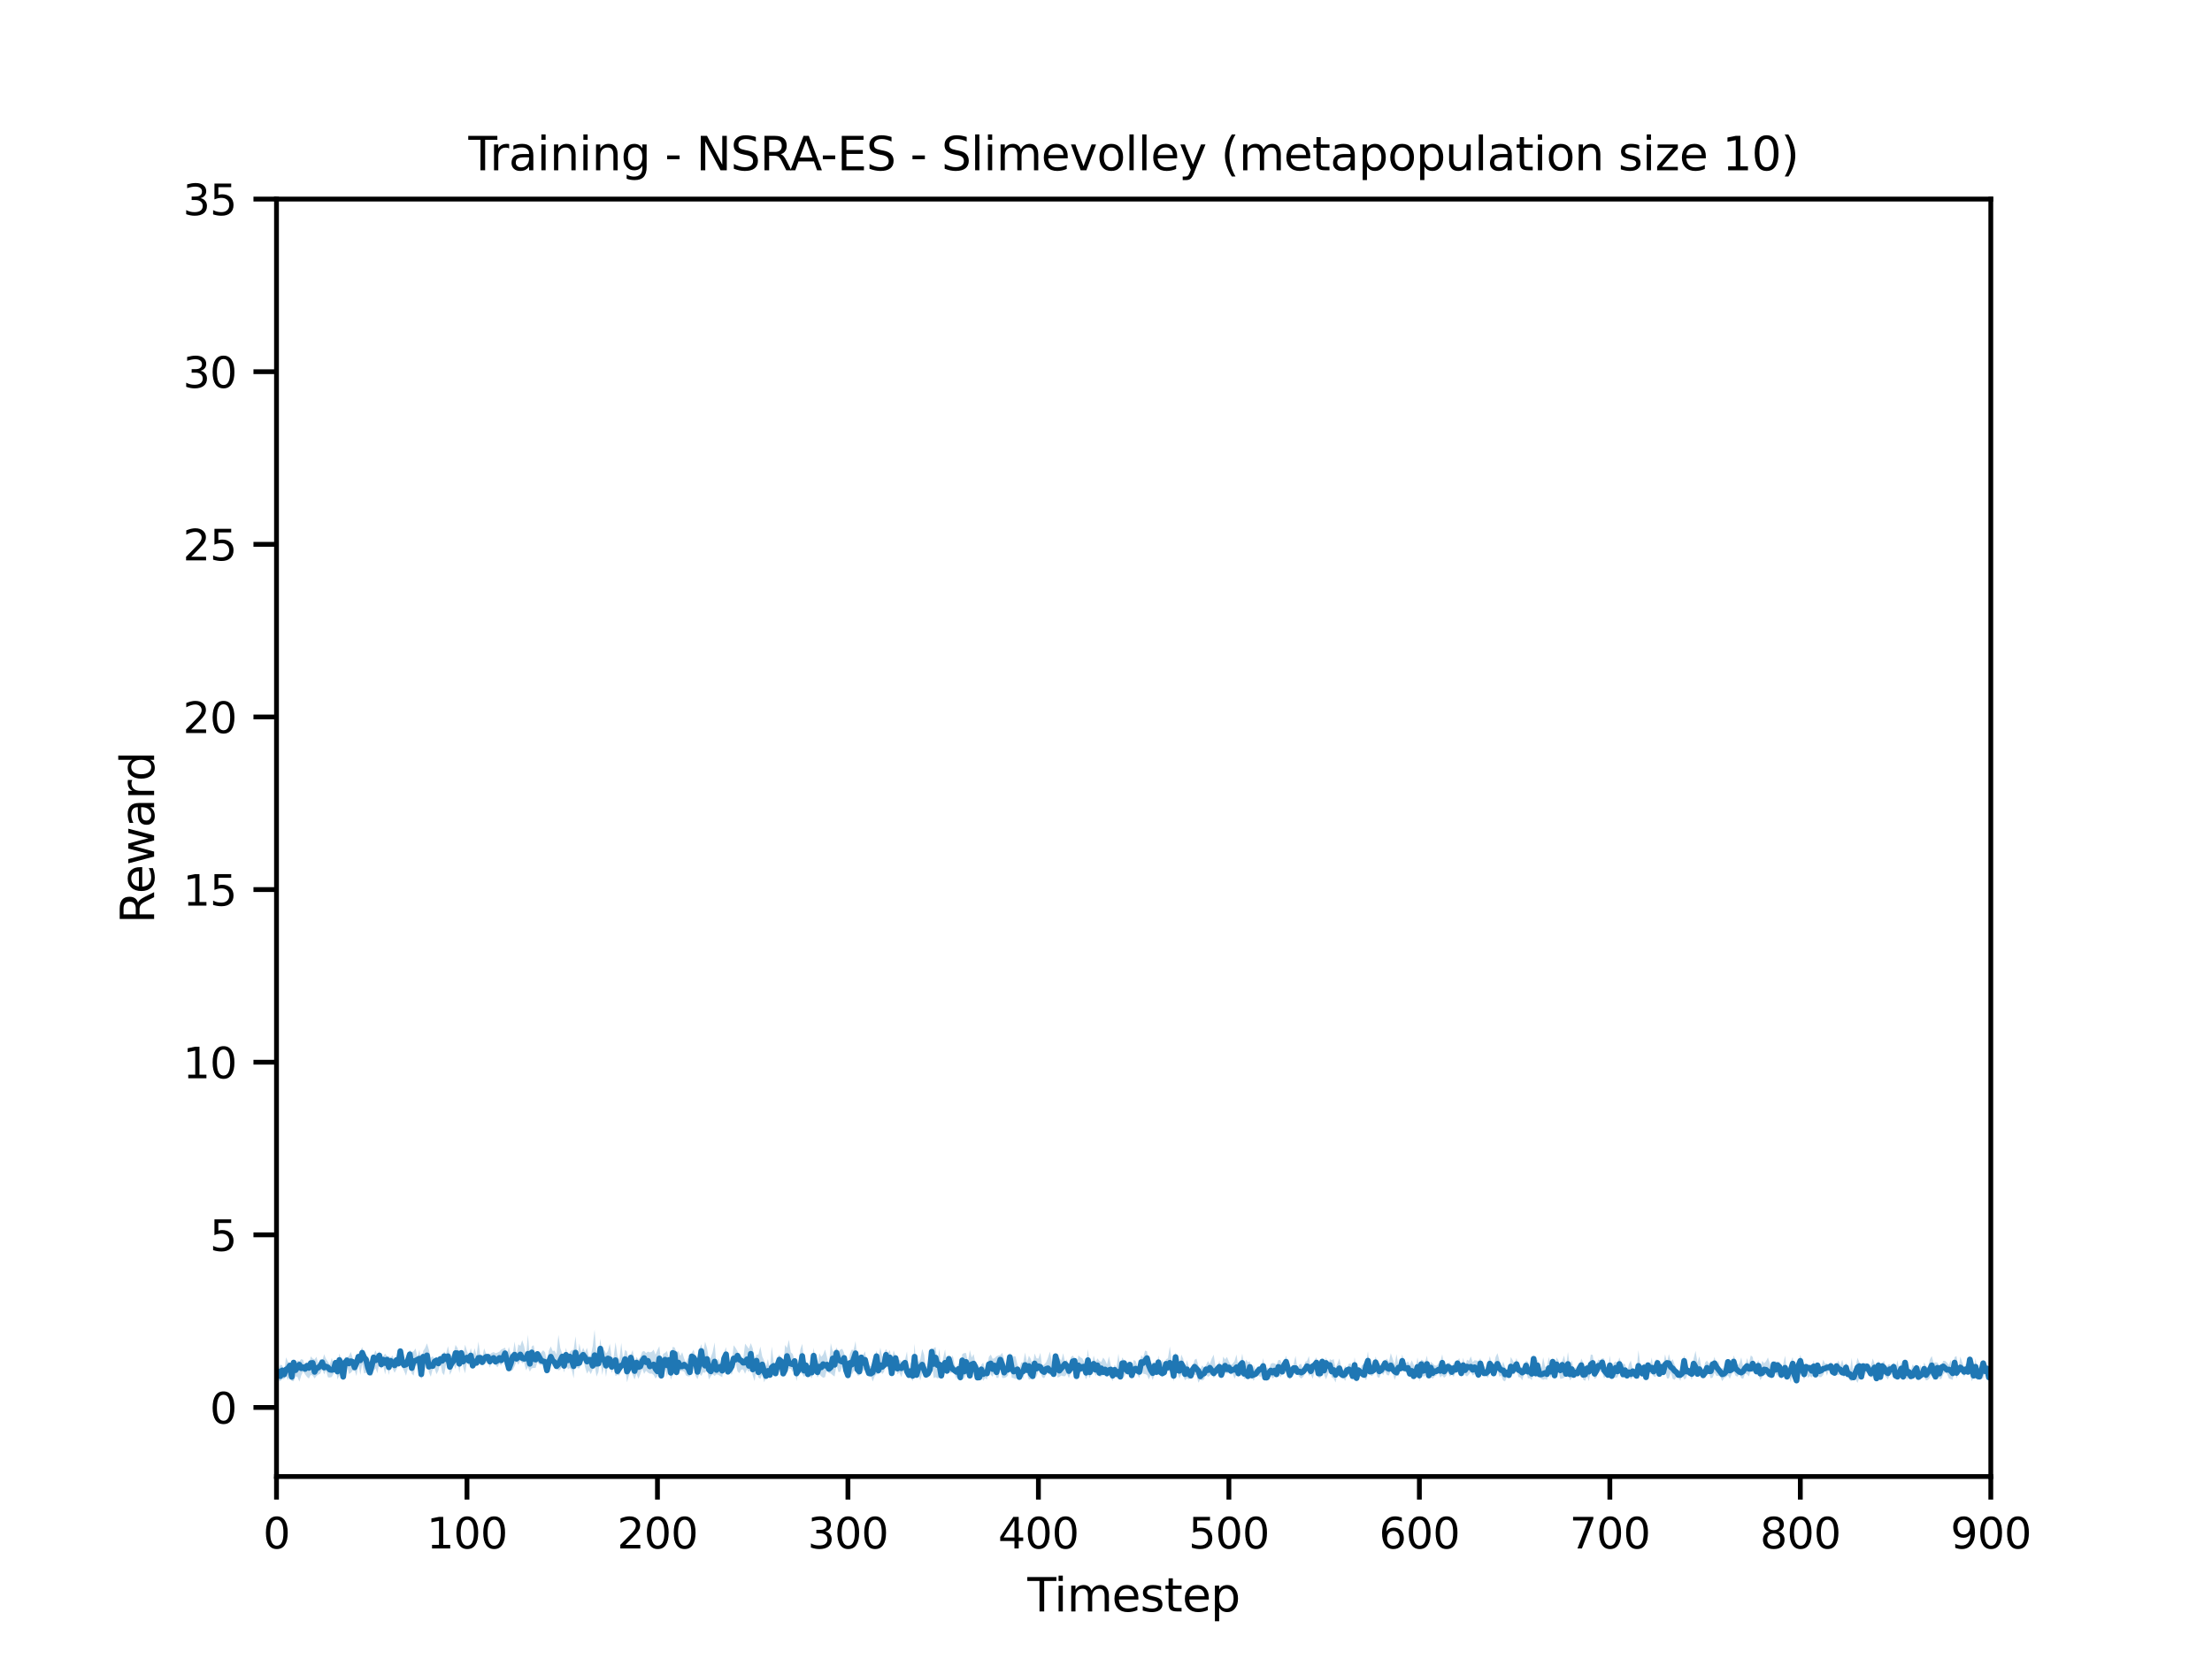 <?xml version="1.0" encoding="utf-8" standalone="no"?>
<!DOCTYPE svg PUBLIC "-//W3C//DTD SVG 1.1//EN"
  "http://www.w3.org/Graphics/SVG/1.1/DTD/svg11.dtd">
<svg height="345.6pt" version="1.1" viewBox="0 0 460.8 345.6" width="460.8pt" xmlns="http://www.w3.org/2000/svg" xmlns:xlink="http://www.w3.org/1999/xlink">
 <defs>
  <style type="text/css">*{stroke-linecap:butt;stroke-linejoin:round;}</style>
 </defs>
 <g id="figure_1">
  <g id="patch_1">
   <path d="M 0 345.6 
L 460.8 345.6 
L 460.8 0 
L 0 0 
z
" style="fill:#ffffff;"/>
  </g>
  <g id="axes_1">
   <g id="patch_2">
    <path d="M 57.6 307.584 
L 414.72 307.584 
L 414.72 41.472 
L 57.6 41.472 
z
" style="fill:#ffffff;"/>
   </g>
   <g id="PolyCollection_1">
    <path clip-path="url(#p21ef5f1eea)" d="M 57.997 285.252 
L 57.997 287.518 
L 58.394 287.769 
L 58.79 287.248 
L 59.187 287.302 
L 59.584 286.565 
L 59.981 287.5 
L 60.378 286.187 
L 60.774 287.698 
L 61.171 287.733 
L 61.568 286.727 
L 61.965 286.834 
L 62.362 287.823 
L 62.758 286.511 
L 63.155 285.684 
L 63.552 286.313 
L 63.949 286.834 
L 64.346 287.176 
L 64.742 286.403 
L 65.139 286.565 
L 65.536 287.176 
L 65.933 286.619 
L 66.33 286.331 
L 66.726 286.151 
L 67.123 285.18 
L 67.52 286.313 
L 67.917 285.504 
L 68.314 286.924 
L 68.71 286.96 
L 69.107 286.852 
L 69.504 286.151 
L 69.901 284.479 
L 70.298 287.374 
L 70.694 286.493 
L 71.091 286.583 
L 71.488 287.59 
L 71.885 286.906 
L 72.282 284.353 
L 72.678 286.223 
L 73.075 285.989 
L 73.472 285.522 
L 73.869 285.468 
L 74.266 286.655 
L 74.662 283.94 
L 75.059 286.439 
L 75.456 284.119 
L 75.853 286.133 
L 76.25 285.935 
L 76.646 286.367 
L 77.043 286.367 
L 77.44 286.691 
L 77.837 285.594 
L 78.234 285.036 
L 78.63 286.079 
L 79.027 283.832 
L 79.424 285.216 
L 79.821 284.389 
L 80.218 286.313 
L 80.614 284.425 
L 81.011 286.457 
L 81.408 283.904 
L 81.805 285.144 
L 82.202 285.989 
L 82.598 285.252 
L 82.995 284.371 
L 83.392 284.191 
L 83.789 284.875 
L 84.186 285.612 
L 84.582 286.583 
L 84.979 284.982 
L 85.376 282.339 
L 85.773 286.151 
L 86.17 286.565 
L 86.566 284.515 
L 86.963 284.335 
L 87.36 283.436 
L 87.757 287.446 
L 88.154 285.072 
L 88.55 284.371 
L 88.947 282.915 
L 89.344 285.864 
L 89.741 286.798 
L 90.138 285.198 
L 90.534 285.054 
L 90.931 286.277 
L 91.328 285.504 
L 91.725 283.796 
L 92.122 285.989 
L 92.518 286.475 
L 92.915 284.245 
L 93.312 282.969 
L 93.709 286.403 
L 94.106 285.612 
L 94.502 284.209 
L 94.899 285.198 
L 95.296 283.22 
L 95.693 286.061 
L 96.09 282.753 
L 96.486 284.785 
L 96.883 286.097 
L 97.28 283.76 
L 97.677 284.497 
L 98.074 282.897 
L 98.47 284.839 
L 98.867 284.767 
L 99.264 284.335 
L 99.661 283.868 
L 100.058 283.994 
L 100.454 284.119 
L 100.851 284.155 
L 101.248 284.012 
L 101.645 283.166 
L 102.042 284.929 
L 102.438 283.616 
L 102.835 283.544 
L 103.232 284.353 
L 103.629 284.839 
L 104.026 284.083 
L 104.422 284.479 
L 104.819 283.346 
L 105.216 284.479 
L 105.613 284.857 
L 106.01 285.288 
L 106.406 285.558 
L 106.803 285.414 
L 107.2 284.605 
L 107.597 283.688 
L 107.994 284.299 
L 108.39 283.382 
L 108.787 283.994 
L 109.184 283.76 
L 109.581 285.468 
L 109.978 284.749 
L 110.374 285.738 
L 110.771 285.036 
L 111.168 284.964 
L 111.565 284.982 
L 111.962 283.742 
L 112.358 284.263 
L 112.755 284.335 
L 113.152 284.029 
L 113.549 286.043 
L 113.946 286.133 
L 114.342 284.407 
L 114.739 283.041 
L 115.136 284.641 
L 115.533 284.605 
L 115.93 285.054 
L 116.326 285.486 
L 116.723 285.306 
L 117.12 284.479 
L 117.517 285.917 
L 117.914 284.065 
L 118.31 285.252 
L 118.707 284.982 
L 119.104 285.36 
L 119.501 287.14 
L 119.898 282.249 
L 120.294 285.018 
L 120.691 285.054 
L 121.088 284.119 
L 121.485 283.077 
L 121.882 284.803 
L 122.278 286.151 
L 122.675 285.486 
L 123.072 286.259 
L 123.469 285.306 
L 123.866 284.317 
L 124.262 286.763 
L 124.659 285.828 
L 125.056 282.897 
L 125.453 286.457 
L 125.85 284.263 
L 126.246 286.816 
L 126.643 284.281 
L 127.04 284.497 
L 127.437 285.989 
L 127.834 285 
L 128.23 286.637 
L 128.627 286.421 
L 129.024 286.511 
L 129.421 285.18 
L 129.818 285.054 
L 130.214 284.749 
L 130.611 287.967 
L 131.008 286.583 
L 131.405 285.45 
L 131.802 286.421 
L 132.198 287.374 
L 132.595 286.169 
L 132.992 287.23 
L 133.389 286.277 
L 133.786 285.108 
L 134.182 286.205 
L 134.579 285.54 
L 134.976 285.935 
L 135.373 286.169 
L 135.77 286.133 
L 136.166 286.421 
L 136.563 287.176 
L 136.96 286.673 
L 137.357 286.187 
L 137.754 287.05 
L 138.15 285.81 
L 138.547 284.695 
L 138.944 286.834 
L 139.341 284.803 
L 139.738 287.428 
L 140.134 286.421 
L 140.531 285.036 
L 140.928 286.637 
L 141.325 285.72 
L 141.722 285.594 
L 142.118 285.63 
L 142.515 285.702 
L 142.912 286.529 
L 143.309 286.727 
L 143.706 286.709 
L 144.102 283.742 
L 144.499 283.526 
L 144.896 286.601 
L 145.293 287.338 
L 145.69 286.151 
L 146.086 286.619 
L 146.483 285.864 
L 146.88 286.007 
L 147.277 285.108 
L 147.674 287.392 
L 148.07 286.709 
L 148.467 286.259 
L 148.864 286.655 
L 149.261 286.295 
L 149.658 286.403 
L 150.054 286.655 
L 150.451 286.888 
L 150.848 284.497 
L 151.245 284.767 
L 151.642 286.475 
L 152.038 285.648 
L 152.435 286.385 
L 152.832 285.018 
L 153.229 283.76 
L 153.626 285.648 
L 154.022 286.061 
L 154.419 285.306 
L 154.816 285.288 
L 155.213 286.187 
L 155.61 285.234 
L 156.006 285.864 
L 156.403 284.659 
L 156.8 286.511 
L 157.197 287.733 
L 157.594 285.018 
L 157.99 286.942 
L 158.387 287.248 
L 158.784 286.295 
L 159.181 287.949 
L 159.578 286.978 
L 159.974 286.079 
L 160.371 286.852 
L 160.768 285.935 
L 161.165 285.162 
L 161.562 286.619 
L 161.958 286.259 
L 162.355 285.036 
L 162.752 284.281 
L 163.149 286.763 
L 163.546 285.989 
L 163.942 283.526 
L 164.339 285.216 
L 164.736 285.09 
L 165.133 285.81 
L 165.53 285.018 
L 165.926 287.716 
L 166.323 285.828 
L 166.72 285.899 
L 167.117 286.205 
L 167.514 286.834 
L 167.91 286.133 
L 168.307 286.781 
L 168.704 286.565 
L 169.101 287.14 
L 169.498 285.198 
L 169.894 285.702 
L 170.291 286.96 
L 170.688 286.331 
L 171.085 286.709 
L 171.482 287.014 
L 171.878 286.87 
L 172.275 285.18 
L 172.672 286.043 
L 173.069 286.115 
L 173.466 286.475 
L 173.862 286.763 
L 174.259 284.281 
L 174.656 285.81 
L 175.053 285.792 
L 175.45 284.605 
L 175.846 285.756 
L 176.243 286.637 
L 176.64 287.032 
L 177.037 285.414 
L 177.434 286.367 
L 177.83 285.612 
L 178.227 285.63 
L 178.624 286.547 
L 179.021 286.547 
L 179.418 285.18 
L 179.814 285.702 
L 180.211 285 
L 180.608 285.216 
L 181.005 286.781 
L 181.402 286.511 
L 181.798 287.805 
L 182.195 286.709 
L 182.592 286.259 
L 182.989 286.277 
L 183.386 285.432 
L 183.782 286.259 
L 184.179 285.738 
L 184.576 284.065 
L 184.973 285.36 
L 185.37 285.162 
L 185.766 286.475 
L 186.163 286.511 
L 186.56 284.982 
L 186.957 286.295 
L 187.354 285.881 
L 187.75 286.888 
L 188.147 285.666 
L 188.544 284.964 
L 188.941 286.96 
L 189.338 287.158 
L 189.734 287.032 
L 190.131 287.733 
L 190.528 285.72 
L 190.925 286.673 
L 191.322 286.439 
L 191.718 287.572 
L 192.115 285.971 
L 192.512 286.493 
L 192.909 286.996 
L 193.306 286.834 
L 193.702 286.511 
L 194.099 283.095 
L 194.496 287.086 
L 194.893 286.888 
L 195.29 287.14 
L 195.686 287.014 
L 196.083 287.158 
L 196.48 285.54 
L 196.877 285.989 
L 197.274 286.313 
L 197.67 285.558 
L 198.067 286.115 
L 198.464 285.594 
L 198.861 286.241 
L 199.258 287.284 
L 199.654 286.115 
L 200.051 287.769 
L 200.448 285.018 
L 200.845 287.284 
L 201.242 286.241 
L 201.638 286.601 
L 202.035 287.122 
L 202.432 284.839 
L 202.829 285.306 
L 203.226 285.864 
L 203.622 287.392 
L 204.019 287.302 
L 204.416 286.583 
L 204.813 287.662 
L 205.21 287.068 
L 205.606 287.392 
L 206.003 284.767 
L 206.4 286.403 
L 206.797 286.798 
L 207.194 285.468 
L 207.59 287.05 
L 207.987 287.05 
L 208.384 284.821 
L 208.781 287.05 
L 209.178 287.068 
L 209.574 286.906 
L 209.971 286.565 
L 210.368 283.688 
L 210.765 286.996 
L 211.162 287.104 
L 211.558 287.284 
L 211.955 286.852 
L 212.352 287.284 
L 212.749 286.367 
L 213.146 287.194 
L 213.542 285.576 
L 213.939 286.061 
L 214.336 287.374 
L 214.733 287.266 
L 215.13 287.266 
L 215.526 285.036 
L 215.923 286.852 
L 216.32 285.45 
L 216.717 285.756 
L 217.114 286.888 
L 217.51 287.122 
L 217.907 286.367 
L 218.304 286.007 
L 218.701 286.439 
L 219.098 286.439 
L 219.494 286.87 
L 219.891 283.796 
L 220.288 286.96 
L 220.685 286.852 
L 221.082 286.547 
L 221.478 286.691 
L 221.875 286.691 
L 222.272 286.133 
L 222.669 287.086 
L 223.066 286.007 
L 223.462 285.036 
L 223.859 284.964 
L 224.256 287.302 
L 224.653 286.277 
L 225.05 285.971 
L 225.446 285.648 
L 225.843 286.133 
L 226.24 287.356 
L 226.637 286.295 
L 227.034 287.104 
L 227.43 285.648 
L 227.827 285.144 
L 228.224 286.655 
L 228.621 285.666 
L 229.018 286.852 
L 229.414 286.727 
L 229.811 286.277 
L 230.208 286.619 
L 230.605 286.852 
L 231.002 286.331 
L 231.398 287.05 
L 231.795 287.716 
L 232.192 285.917 
L 232.589 287.104 
L 232.986 286.942 
L 233.382 287.068 
L 233.779 287.086 
L 234.176 286.781 
L 234.573 286.115 
L 234.97 285.935 
L 235.366 286.187 
L 235.763 286.834 
L 236.16 286.385 
L 236.557 285.971 
L 236.954 286.385 
L 237.35 287.068 
L 237.747 285.108 
L 238.144 286.187 
L 238.541 286.241 
L 238.938 286.421 
L 239.334 287.374 
L 239.731 286.439 
L 240.128 287.482 
L 240.525 286.349 
L 240.922 286.529 
L 241.318 284.964 
L 241.715 286.367 
L 242.112 286.798 
L 242.509 286.529 
L 242.906 285.899 
L 243.302 285.648 
L 243.699 285.612 
L 244.096 285.504 
L 244.493 287.787 
L 244.89 285.864 
L 245.286 285.935 
L 245.683 287.212 
L 246.08 286.295 
L 246.477 286.709 
L 246.874 287.554 
L 247.27 287.104 
L 247.667 287.374 
L 248.064 286.888 
L 248.461 286.781 
L 248.858 286.367 
L 249.254 286.493 
L 249.651 288.057 
L 250.048 287.392 
L 250.445 287.59 
L 250.842 287.356 
L 251.238 286.205 
L 251.635 286.87 
L 252.032 286.565 
L 252.429 286.151 
L 252.826 287.014 
L 253.222 286.655 
L 253.619 285.828 
L 254.016 286.619 
L 254.413 287.122 
L 254.81 286.223 
L 255.206 285.792 
L 255.603 286.205 
L 256 285.846 
L 256.397 286.349 
L 256.794 286.151 
L 257.19 287.23 
L 257.587 286.295 
L 257.984 286.798 
L 258.381 286.241 
L 258.778 285.198 
L 259.174 287.284 
L 259.571 287.032 
L 259.968 287.356 
L 260.365 286.942 
L 260.762 286.942 
L 261.158 287.662 
L 261.555 286.781 
L 261.952 286.475 
L 262.349 286.727 
L 262.746 286.852 
L 263.142 285.054 
L 263.539 287.41 
L 263.936 287.769 
L 264.333 286.996 
L 264.73 286.709 
L 265.126 287.158 
L 265.523 286.816 
L 265.92 286.96 
L 266.317 285.306 
L 266.714 286.942 
L 267.11 286.241 
L 267.507 286.133 
L 267.904 284.335 
L 268.301 286.87 
L 268.698 287.356 
L 269.094 286.691 
L 269.491 285.792 
L 269.888 286.295 
L 270.285 286.187 
L 270.682 286.834 
L 271.078 287.194 
L 271.475 286.816 
L 271.872 286.169 
L 272.269 285.288 
L 272.666 286.583 
L 273.062 286.313 
L 273.459 287.23 
L 273.856 285.72 
L 274.253 285.881 
L 274.65 286.996 
L 275.046 287.104 
L 275.443 284.875 
L 275.84 286.421 
L 276.237 287.356 
L 276.634 286.313 
L 277.03 285.414 
L 277.427 286.978 
L 277.824 287.158 
L 278.221 288.003 
L 278.618 286.133 
L 279.014 286.673 
L 279.411 287.14 
L 279.808 286.834 
L 280.205 287.698 
L 280.602 286.619 
L 280.998 285.899 
L 281.395 287.248 
L 281.792 286.924 
L 282.189 284.964 
L 282.586 287.841 
L 282.982 285.81 
L 283.379 286.673 
L 283.776 287.05 
L 284.173 286.745 
L 284.57 287.536 
L 284.966 286.259 
L 285.363 286.349 
L 285.76 286.673 
L 286.157 286.313 
L 286.554 285.504 
L 286.95 286.87 
L 287.347 287.05 
L 287.744 285.828 
L 288.141 286.457 
L 288.538 285.666 
L 288.934 286.457 
L 289.331 286.529 
L 289.728 285.54 
L 290.125 285.881 
L 290.522 287.482 
L 290.918 286.493 
L 291.315 286.709 
L 291.712 285.504 
L 292.109 284.695 
L 292.506 285.702 
L 292.902 285.899 
L 293.299 285.774 
L 293.696 286.906 
L 294.093 286.691 
L 294.49 287.266 
L 294.886 287.176 
L 295.283 285.54 
L 295.68 287.733 
L 296.077 286.367 
L 296.474 286.727 
L 296.87 286.691 
L 297.267 285.864 
L 297.664 287.068 
L 298.061 286.798 
L 298.458 287.23 
L 298.854 286.709 
L 299.251 286.511 
L 299.648 285.935 
L 300.045 286.978 
L 300.442 286.529 
L 300.838 287.014 
L 301.235 286.655 
L 301.632 285.864 
L 302.029 286.763 
L 302.426 286.295 
L 302.822 286.834 
L 303.219 285.881 
L 303.616 285.018 
L 304.013 285.324 
L 304.41 286.87 
L 304.806 284.749 
L 305.203 286.439 
L 305.6 286.763 
L 305.997 286.331 
L 306.394 285.792 
L 306.79 286.547 
L 307.187 286.277 
L 307.584 286.007 
L 307.981 287.356 
L 308.378 285.306 
L 308.774 286.583 
L 309.171 286.475 
L 309.568 286.727 
L 309.965 286.996 
L 310.362 286.007 
L 310.758 285.63 
L 311.155 286.691 
L 311.552 286.493 
L 311.949 285.378 
L 312.346 286.798 
L 312.742 286.583 
L 313.139 287.59 
L 313.536 287.769 
L 313.933 286.745 
L 314.33 286.583 
L 314.726 286.745 
L 315.123 286.277 
L 315.52 286.259 
L 315.917 284.964 
L 316.314 286.87 
L 316.71 286.924 
L 317.107 287.554 
L 317.504 286.187 
L 317.901 285.45 
L 318.298 287.158 
L 318.694 287.086 
L 319.091 287.518 
L 319.488 285.774 
L 319.885 286.924 
L 320.282 286.601 
L 320.678 286.924 
L 321.075 287.266 
L 321.472 287.446 
L 321.869 287.266 
L 322.266 287.464 
L 322.662 285.881 
L 323.059 286.996 
L 323.456 285.27 
L 323.853 287.248 
L 324.25 286.061 
L 324.646 285.684 
L 325.043 287.266 
L 325.44 287.176 
L 325.837 287.014 
L 326.234 286.565 
L 326.63 285.558 
L 327.027 287.554 
L 327.424 287.104 
L 327.821 286.511 
L 328.218 286.601 
L 328.614 286.475 
L 329.011 286.367 
L 329.408 286.151 
L 329.805 287.374 
L 330.202 287.68 
L 330.598 286.709 
L 330.995 287.716 
L 331.392 285.522 
L 331.789 286.169 
L 332.186 287.248 
L 332.582 286.978 
L 332.979 285.306 
L 333.376 285.684 
L 333.773 285.917 
L 334.17 287.158 
L 334.566 286.529 
L 334.963 287.014 
L 335.36 286.403 
L 335.757 286.996 
L 336.154 286.96 
L 336.55 286.978 
L 336.947 286.942 
L 337.344 285.828 
L 337.741 286.978 
L 338.138 286.727 
L 338.534 286.673 
L 338.931 287.23 
L 339.328 286.313 
L 339.725 287.356 
L 340.122 286.87 
L 340.518 286.637 
L 340.915 286.924 
L 341.312 287.338 
L 341.709 286.367 
L 342.106 286.852 
L 342.502 285.144 
L 342.899 287.608 
L 343.296 284.785 
L 343.693 286.187 
L 344.09 286.169 
L 344.486 286.691 
L 344.883 286.87 
L 345.28 284.371 
L 345.677 286.798 
L 346.074 286.511 
L 346.47 286.223 
L 346.867 285.576 
L 347.264 287.158 
L 347.661 287.158 
L 348.058 285.864 
L 348.454 287.23 
L 348.851 287.446 
L 349.248 286.798 
L 349.645 286.942 
L 350.042 287.662 
L 350.438 286.367 
L 350.835 287.374 
L 351.232 287.158 
L 351.629 285.792 
L 352.026 286.439 
L 352.422 287.446 
L 352.819 285.72 
L 353.216 286.367 
L 353.613 286.367 
L 354.01 285.72 
L 354.406 286.223 
L 354.803 286.798 
L 355.2 286.007 
L 355.597 286.583 
L 355.994 286.007 
L 356.39 287.158 
L 356.787 286.942 
L 357.184 285.935 
L 357.581 286.655 
L 357.978 286.583 
L 358.374 286.798 
L 358.771 287.733 
L 359.168 287.086 
L 359.565 286.87 
L 359.962 286.511 
L 360.358 287.23 
L 360.755 286.223 
L 361.152 285.72 
L 361.549 286.583 
L 361.946 286.798 
L 362.342 286.223 
L 362.739 287.086 
L 363.136 287.23 
L 363.533 286.151 
L 363.93 286.295 
L 364.326 286.727 
L 364.723 285.504 
L 365.12 285.935 
L 365.517 285.36 
L 365.914 286.151 
L 366.31 286.223 
L 366.707 287.518 
L 367.104 286.87 
L 367.501 286.439 
L 367.898 286.439 
L 368.294 286.798 
L 368.691 286.942 
L 369.088 287.158 
L 369.485 286.151 
L 369.882 286.151 
L 370.278 286.655 
L 370.675 285.935 
L 371.072 287.23 
L 371.469 286.798 
L 371.866 286.87 
L 372.262 287.374 
L 372.659 286.798 
L 373.056 287.949 
L 373.453 285.72 
L 373.85 286.87 
L 374.246 288.237 
L 374.643 285.072 
L 375.04 286.367 
L 375.437 286.151 
L 375.834 287.446 
L 376.23 285.576 
L 376.627 287.014 
L 377.024 286.655 
L 377.421 286.942 
L 377.818 286.367 
L 378.214 286.583 
L 378.611 286.439 
L 379.008 286.87 
L 379.405 286.87 
L 379.802 286.439 
L 380.198 285.432 
L 380.595 286.583 
L 380.992 285.36 
L 381.389 285.576 
L 381.786 286.511 
L 382.182 286.511 
L 382.579 286.367 
L 382.976 286.439 
L 383.373 286.223 
L 383.77 286.367 
L 384.166 287.014 
L 384.563 285.504 
L 384.96 286.798 
L 385.357 287.59 
L 385.754 287.733 
L 386.15 287.23 
L 386.547 287.302 
L 386.944 288.093 
L 387.341 287.014 
L 387.738 286.942 
L 388.134 287.302 
L 388.531 286.295 
L 388.928 285.72 
L 389.325 286.223 
L 389.722 286.942 
L 390.118 286.87 
L 390.515 287.374 
L 390.912 287.446 
L 391.309 286.223 
L 391.706 287.446 
L 392.102 285.648 
L 392.499 286.439 
L 392.896 286.87 
L 393.293 287.374 
L 393.69 286.223 
L 394.086 286.367 
L 394.483 286.223 
L 394.88 287.086 
L 395.277 287.302 
L 395.674 286.223 
L 396.07 286.295 
L 396.467 287.59 
L 396.864 286.511 
L 397.261 287.518 
L 397.658 286.223 
L 398.054 287.158 
L 398.451 287.086 
L 398.848 286.223 
L 399.245 285.648 
L 399.642 287.086 
L 400.038 287.446 
L 400.435 286.583 
L 400.832 286.87 
L 401.229 287.59 
L 401.626 287.446 
L 402.022 287.014 
L 402.419 285.792 
L 402.816 287.518 
L 403.213 287.014 
L 403.61 285.72 
L 404.006 287.23 
L 404.403 287.302 
L 404.8 286.295 
L 405.197 285.935 
L 405.594 286.151 
L 405.99 287.158 
L 406.387 287.302 
L 406.784 287.446 
L 407.181 285.216 
L 407.578 287.158 
L 407.974 286.223 
L 408.371 285.648 
L 408.768 285.576 
L 409.165 286.87 
L 409.562 285.72 
L 409.958 286.367 
L 410.355 286.223 
L 410.752 287.733 
L 411.149 287.014 
L 411.546 286.727 
L 411.942 287.59 
L 412.339 287.086 
L 412.736 287.302 
L 413.133 287.086 
L 413.53 286.007 
L 413.926 285.935 
L 414.323 287.158 
L 414.72 287.158 
L 415.117 287.158 
L 415.514 287.23 
L 415.91 287.014 
L 416.307 286.655 
L 416.704 287.302 
L 417.101 287.662 
L 417.498 286.798 
L 417.894 287.733 
L 418.291 286.367 
L 418.688 286.511 
L 419.085 287.014 
L 419.482 286.727 
L 419.878 287.014 
L 420.275 286.942 
L 420.672 286.007 
L 421.069 286.223 
L 421.466 287.877 
L 421.862 286.655 
L 422.259 286.295 
L 422.656 285.504 
L 423.053 286.87 
L 423.45 286.655 
L 423.846 287.086 
L 424.243 285.792 
L 424.64 286.798 
L 425.037 286.439 
L 425.434 286.223 
L 425.434 284.929 
L 425.434 284.929 
L 425.037 283.346 
L 424.64 284.137 
L 424.243 285.216 
L 423.846 284.713 
L 423.45 284.785 
L 423.053 285.432 
L 422.656 283.778 
L 422.259 283.778 
L 421.862 284.929 
L 421.466 285.216 
L 421.069 284.137 
L 420.672 282.915 
L 420.275 285.72 
L 419.878 285.432 
L 419.482 283.346 
L 419.085 283.778 
L 418.688 286.007 
L 418.291 282.915 
L 417.894 285 
L 417.498 285.432 
L 417.101 283.85 
L 416.704 283.778 
L 416.307 285.864 
L 415.91 285.216 
L 415.514 284.497 
L 415.117 285.432 
L 414.72 284.641 
L 414.323 285.36 
L 413.926 284.281 
L 413.53 283.562 
L 413.133 283.346 
L 412.736 284.497 
L 412.339 286.367 
L 411.942 285.576 
L 411.546 282.987 
L 411.149 285.144 
L 410.752 284.137 
L 410.355 282.555 
L 409.958 284.065 
L 409.562 284.065 
L 409.165 284.857 
L 408.768 283.778 
L 408.371 282.627 
L 407.974 285.072 
L 407.578 282.483 
L 407.181 282.699 
L 406.784 285.648 
L 406.387 283.274 
L 405.99 284.353 
L 405.594 283.85 
L 405.197 283.49 
L 404.8 283.49 
L 404.403 284.497 
L 404.006 284.497 
L 403.61 283.85 
L 403.213 283.778 
L 402.816 283.922 
L 402.419 282.483 
L 402.022 283.202 
L 401.626 284.857 
L 401.229 284.641 
L 400.832 283.778 
L 400.435 286.151 
L 400.038 284.281 
L 399.642 286.079 
L 399.245 284.065 
L 398.848 284.857 
L 398.451 284.209 
L 398.054 285.504 
L 397.658 285.144 
L 397.261 286.007 
L 396.864 283.706 
L 396.467 284.857 
L 396.07 283.706 
L 395.674 285.72 
L 395.277 283.346 
L 394.88 285.288 
L 394.483 283.778 
L 394.086 284.785 
L 393.69 284.209 
L 393.293 284.281 
L 392.896 285.288 
L 392.499 283.49 
L 392.102 283.922 
L 391.706 284.641 
L 391.309 283.346 
L 390.912 285.288 
L 390.515 284.065 
L 390.118 282.987 
L 389.722 284.641 
L 389.325 284.209 
L 388.928 283.994 
L 388.531 283.922 
L 388.134 284.353 
L 387.738 285.792 
L 387.341 283.778 
L 386.944 282.843 
L 386.547 284.785 
L 386.15 286.798 
L 385.754 282.843 
L 385.357 285.576 
L 384.96 284.713 
L 384.563 283.85 
L 384.166 284.929 
L 383.77 283.274 
L 383.373 284.497 
L 382.976 283.418 
L 382.579 284.209 
L 382.182 285.432 
L 381.786 284.785 
L 381.389 283.706 
L 380.992 284.353 
L 380.595 283.994 
L 380.198 284.065 
L 379.802 283.274 
L 379.405 284.929 
L 379.008 284.857 
L 378.611 284.209 
L 378.214 284.929 
L 377.818 283.418 
L 377.421 284.929 
L 377.024 284.425 
L 376.627 284.281 
L 376.23 284.281 
L 375.834 285.144 
L 375.437 283.778 
L 375.04 282.195 
L 374.643 284.209 
L 374.246 283.85 
L 373.85 286.007 
L 373.453 282.699 
L 373.056 283.634 
L 372.659 284.857 
L 372.262 285.648 
L 371.866 282.411 
L 371.469 284.209 
L 371.072 285.504 
L 370.675 283.562 
L 370.278 284.137 
L 369.882 283.49 
L 369.485 283.922 
L 369.088 285.072 
L 368.691 284.065 
L 368.294 282.771 
L 367.898 283.562 
L 367.501 283.994 
L 367.104 283.49 
L 366.707 285 
L 366.31 283.346 
L 365.914 283.994 
L 365.517 284.857 
L 365.12 282.699 
L 364.723 282.339 
L 364.326 284.065 
L 363.93 282.915 
L 363.533 284.641 
L 363.136 284.785 
L 362.739 282.771 
L 362.342 283.994 
L 361.946 284.497 
L 361.549 283.274 
L 361.152 282.339 
L 360.755 284.425 
L 360.358 284.569 
L 359.962 283.059 
L 359.565 285.36 
L 359.168 285.216 
L 358.771 284.929 
L 358.374 285.432 
L 357.978 283.49 
L 357.581 284.713 
L 357.184 282.627 
L 356.787 283.778 
L 356.39 283.562 
L 355.994 284.065 
L 355.597 283.418 
L 355.2 283.85 
L 354.803 285.864 
L 354.406 284.713 
L 354.01 282.555 
L 353.613 283.85 
L 353.216 281.404 
L 352.819 282.987 
L 352.422 284.713 
L 352.026 285.72 
L 351.629 284.929 
L 351.232 284.209 
L 350.835 282.339 
L 350.438 283.85 
L 350.042 285.432 
L 349.645 285.576 
L 349.248 285.072 
L 348.851 284.281 
L 348.454 283.13 
L 348.058 283.634 
L 347.661 282.052 
L 347.264 283.85 
L 346.867 282.124 
L 346.47 284.425 
L 346.074 284.137 
L 345.677 285.144 
L 345.28 283.184 
L 344.883 283.274 
L 344.486 285.468 
L 344.09 282.789 
L 343.693 284.479 
L 343.296 284.137 
L 342.899 285.432 
L 342.502 283.814 
L 342.106 285.288 
L 341.709 284.353 
L 341.312 281.243 
L 340.915 285.63 
L 340.518 285.648 
L 340.122 285.126 
L 339.725 283.418 
L 339.328 284.227 
L 338.931 285.846 
L 338.534 284.173 
L 338.138 284.083 
L 337.741 283.976 
L 337.344 282.771 
L 336.947 284.173 
L 336.55 283.598 
L 336.154 283.976 
L 335.757 285.792 
L 335.36 282.393 
L 334.963 285.666 
L 334.566 285.18 
L 334.17 283.023 
L 333.773 282.951 
L 333.376 283.346 
L 332.979 283.22 
L 332.582 284.137 
L 332.186 285.108 
L 331.789 282.249 
L 331.392 282.177 
L 330.995 284.605 
L 330.598 284.155 
L 330.202 285.36 
L 329.805 283.778 
L 329.408 283.005 
L 329.011 284.533 
L 328.614 285.45 
L 328.218 284.875 
L 327.821 285.18 
L 327.424 283.382 
L 327.027 284.605 
L 326.63 281.638 
L 326.234 284.605 
L 325.837 282.375 
L 325.44 283.472 
L 325.043 284.982 
L 324.646 283.364 
L 324.25 282.771 
L 323.853 285.054 
L 323.456 282.825 
L 323.059 284.515 
L 322.662 282.681 
L 322.266 284.623 
L 321.869 284.749 
L 321.472 282.735 
L 321.075 285.162 
L 320.678 284.407 
L 320.282 283.166 
L 319.885 283.76 
L 319.488 282.393 
L 319.091 285.54 
L 318.694 284.785 
L 318.298 283.706 
L 317.901 283.436 
L 317.504 284.857 
L 317.107 284.713 
L 316.71 284.875 
L 316.314 284.587 
L 315.917 282.879 
L 315.52 284.137 
L 315.123 283.364 
L 314.726 282.681 
L 314.33 285.468 
L 313.933 285.306 
L 313.536 284.767 
L 313.139 283.616 
L 312.742 285.036 
L 312.346 283.382 
L 311.949 281.872 
L 311.552 282.717 
L 311.155 284.785 
L 310.758 284.119 
L 310.362 282.519 
L 309.965 283.94 
L 309.568 285.953 
L 309.171 284.551 
L 308.774 284.263 
L 308.378 282.933 
L 307.981 283.58 
L 307.584 283.418 
L 307.187 283.364 
L 306.79 283.76 
L 306.394 282.555 
L 305.997 283.49 
L 305.6 283.256 
L 305.203 284.623 
L 304.806 282.825 
L 304.41 285.288 
L 304.013 282.933 
L 303.616 283.418 
L 303.219 284.425 
L 302.822 283.886 
L 302.426 284.875 
L 302.029 283.85 
L 301.632 283.922 
L 301.235 284.245 
L 300.838 284.713 
L 300.442 282.106 
L 300.045 283.724 
L 299.648 284.083 
L 299.251 284.497 
L 298.854 284.425 
L 298.458 284.029 
L 298.061 283.67 
L 297.664 285.198 
L 297.267 282.411 
L 296.87 283.706 
L 296.474 283.436 
L 296.077 283.22 
L 295.68 284.964 
L 295.283 282.753 
L 294.886 285.216 
L 294.49 284.299 
L 294.093 283.364 
L 293.696 284.335 
L 293.299 283.598 
L 292.902 283.976 
L 292.506 283.724 
L 292.109 282.124 
L 291.712 284.479 
L 291.315 284.443 
L 290.918 282.106 
L 290.522 284.299 
L 290.125 283.095 
L 289.728 281.872 
L 289.331 283.706 
L 288.934 283.023 
L 288.538 283.364 
L 288.141 284.101 
L 287.744 284.605 
L 287.347 284.443 
L 286.95 283.796 
L 286.554 282.555 
L 286.157 284.857 
L 285.76 284.155 
L 285.363 284.803 
L 284.966 281.476 
L 284.57 283.868 
L 284.173 284.281 
L 283.776 284.281 
L 283.379 285.108 
L 282.982 284.803 
L 282.586 285.504 
L 282.189 282.717 
L 281.792 285.935 
L 281.395 284.083 
L 280.998 284.065 
L 280.602 285.09 
L 280.205 284.479 
L 279.808 285.54 
L 279.411 284.857 
L 279.014 282.987 
L 278.618 284.047 
L 278.221 284.946 
L 277.824 283.112 
L 277.427 283.346 
L 277.03 283.13 
L 276.634 284.515 
L 276.237 282.681 
L 275.84 284.659 
L 275.443 282.843 
L 275.046 284.317 
L 274.65 285.306 
L 274.253 282.753 
L 273.856 283.274 
L 273.459 284.299 
L 273.062 285.144 
L 272.666 282.501 
L 272.269 283.508 
L 271.872 283.724 
L 271.475 285.54 
L 271.078 284.119 
L 270.682 284.227 
L 270.285 285.18 
L 269.888 282.465 
L 269.491 284.119 
L 269.094 285.324 
L 268.698 285.702 
L 268.301 283.976 
L 267.904 282.411 
L 267.507 283.688 
L 267.11 284.209 
L 266.714 283.328 
L 266.317 283.31 
L 265.92 284.281 
L 265.523 284.012 
L 265.126 283.922 
L 264.73 284.101 
L 264.333 285.252 
L 263.936 284.821 
L 263.539 285.522 
L 263.142 282.933 
L 262.746 284.821 
L 262.349 284.911 
L 261.952 284.677 
L 261.555 285.306 
L 261.158 284.371 
L 260.762 286.115 
L 260.365 283.58 
L 259.968 283.778 
L 259.571 283.22 
L 259.174 284.533 
L 258.778 281.962 
L 258.381 284.281 
L 257.984 284.946 
L 257.587 282.177 
L 257.19 283.526 
L 256.794 284.083 
L 256.397 284.317 
L 256 283.652 
L 255.603 282.663 
L 255.206 283.202 
L 254.81 282.609 
L 254.413 285.738 
L 254.016 283.436 
L 253.619 284.731 
L 253.222 284.731 
L 252.826 282.195 
L 252.429 283.005 
L 252.032 284.155 
L 251.635 283.508 
L 251.238 284.407 
L 250.842 284.911 
L 250.445 284.425 
L 250.048 285.216 
L 249.651 284.515 
L 249.254 283.023 
L 248.858 283.274 
L 248.461 284.533 
L 248.064 285.63 
L 247.667 284.857 
L 247.27 283.346 
L 246.874 285.18 
L 246.477 283.059 
L 246.08 282.177 
L 245.683 285.054 
L 245.286 283.94 
L 244.89 281.656 
L 244.493 284.641 
L 244.096 283.49 
L 243.699 280.469 
L 243.302 282.951 
L 242.906 283.148 
L 242.509 284.857 
L 242.112 283.238 
L 241.715 284.569 
L 241.318 282.375 
L 240.922 285.018 
L 240.525 283.724 
L 240.128 283.886 
L 239.731 284.155 
L 239.334 283.922 
L 238.938 281.494 
L 238.541 281.35 
L 238.144 282.825 
L 237.747 282.285 
L 237.35 284.551 
L 236.954 284.533 
L 236.557 283.49 
L 236.16 283.31 
L 235.763 286.133 
L 235.366 283.832 
L 234.97 283.742 
L 234.573 284.623 
L 234.176 283.4 
L 233.779 282.753 
L 233.382 285.162 
L 232.986 281.98 
L 232.589 284.839 
L 232.192 284.299 
L 231.795 285.881 
L 231.398 284.371 
L 231.002 282.555 
L 230.605 284.245 
L 230.208 283.346 
L 229.811 282.807 
L 229.414 283.688 
L 229.018 283.526 
L 228.621 282.969 
L 228.224 283.724 
L 227.827 282.393 
L 227.43 284.587 
L 227.034 284.533 
L 226.637 281.045 
L 226.24 284.209 
L 225.843 283.652 
L 225.446 282.951 
L 225.05 282.753 
L 224.653 282.339 
L 224.256 285.216 
L 223.859 282.915 
L 223.462 282.375 
L 223.066 282.771 
L 222.669 285.018 
L 222.272 283.184 
L 221.875 283.778 
L 221.478 281.908 
L 221.082 283.436 
L 220.685 282.933 
L 220.288 283.059 
L 219.891 281.854 
L 219.494 284.964 
L 219.098 283.49 
L 218.701 281.566 
L 218.304 282.879 
L 217.907 283.814 
L 217.51 284.245 
L 217.114 284.641 
L 216.717 281.818 
L 216.32 283.023 
L 215.923 282.951 
L 215.526 281.944 
L 215.13 284.389 
L 214.733 283.077 
L 214.336 282.429 
L 213.939 283.814 
L 213.542 281.764 
L 213.146 283.832 
L 212.749 283.814 
L 212.352 285.288 
L 211.955 284.281 
L 211.558 282.573 
L 211.162 282.501 
L 210.765 283.49 
L 210.368 281.782 
L 209.971 284.659 
L 209.574 284.623 
L 209.178 283.202 
L 208.781 281.818 
L 208.384 282.285 
L 207.987 282.357 
L 207.59 282.537 
L 207.194 282.915 
L 206.797 283.077 
L 206.4 282.177 
L 206.003 282.663 
L 205.606 285.162 
L 205.21 285.288 
L 204.813 283.85 
L 204.416 284.317 
L 204.019 286.277 
L 203.622 286.277 
L 203.226 284.119 
L 202.829 282.088 
L 202.432 282.789 
L 202.035 281.26 
L 201.638 283.742 
L 201.242 281.854 
L 200.845 281.872 
L 200.448 282.088 
L 200.051 285.594 
L 199.654 284.012 
L 199.258 285.054 
L 198.861 284.335 
L 198.464 282.321 
L 198.067 283.652 
L 197.67 282.321 
L 197.274 284.587 
L 196.877 281.099 
L 196.48 282.861 
L 196.083 285.468 
L 195.686 280.955 
L 195.29 283.652 
L 194.893 280.613 
L 194.496 280.865 
L 194.099 281.099 
L 193.702 283.328 
L 193.306 283.814 
L 192.909 285.414 
L 192.512 282.213 
L 192.115 281.009 
L 191.718 283.148 
L 191.322 283.85 
L 190.925 285.881 
L 190.528 279.912 
L 190.131 284.982 
L 189.734 283.742 
L 189.338 286.043 
L 188.941 281.53 
L 188.544 283.22 
L 188.147 283.346 
L 187.75 283.652 
L 187.354 283.166 
L 186.957 284.083 
L 186.56 282.375 
L 186.163 281.314 
L 185.766 283.238 
L 185.37 281.243 
L 184.973 281.836 
L 184.576 281.009 
L 184.179 281.836 
L 183.782 282.681 
L 183.386 280.721 
L 182.989 283.202 
L 182.592 281.368 
L 182.195 282.717 
L 181.798 284.119 
L 181.402 284.659 
L 181.005 284.371 
L 180.608 284.533 
L 180.211 281.512 
L 179.814 282.249 
L 179.418 282.249 
L 179.021 283.059 
L 178.624 283.76 
L 178.227 279.373 
L 177.83 281.225 
L 177.434 281.153 
L 177.037 282.07 
L 176.64 285.234 
L 176.243 284.083 
L 175.846 281.836 
L 175.45 280.973 
L 175.053 281.153 
L 174.656 281.53 
L 174.259 280.685 
L 173.862 281.692 
L 173.466 281.476 
L 173.069 279.786 
L 172.672 284.605 
L 172.275 282.699 
L 171.878 281.117 
L 171.482 282.16 
L 171.085 282.645 
L 170.688 281.908 
L 170.291 284.587 
L 169.894 283.418 
L 169.498 280.757 
L 169.101 284.083 
L 168.704 284.281 
L 168.307 285.18 
L 167.91 283.67 
L 167.514 283.472 
L 167.117 279.948 
L 166.72 281.135 
L 166.323 283.922 
L 165.926 284.839 
L 165.53 283.364 
L 165.133 282.052 
L 164.736 281.71 
L 164.339 279.103 
L 163.942 280.811 
L 163.546 280.182 
L 163.149 285.072 
L 162.752 283.148 
L 162.355 282.177 
L 161.958 282.879 
L 161.562 285.36 
L 161.165 283.706 
L 160.768 280.505 
L 160.371 285.288 
L 159.974 283.112 
L 159.578 284.605 
L 159.181 283.454 
L 158.784 282.573 
L 158.387 280.523 
L 157.99 282.16 
L 157.594 282.195 
L 157.197 283.023 
L 156.8 280.865 
L 156.403 279.786 
L 156.006 280.991 
L 155.61 280.433 
L 155.213 279.912 
L 154.816 283.202 
L 154.419 283.059 
L 154.022 282.375 
L 153.626 281.458 
L 153.229 280.793 
L 152.832 280.236 
L 152.435 283.94 
L 152.038 283.31 
L 151.642 284.209 
L 151.245 280.613 
L 150.848 281.728 
L 150.451 284.587 
L 150.054 284.065 
L 149.658 282.951 
L 149.261 284.731 
L 148.864 279.642 
L 148.467 281.638 
L 148.07 282.789 
L 147.674 283.202 
L 147.277 280.793 
L 146.88 279.498 
L 146.483 281.872 
L 146.086 280.002 
L 145.69 281.099 
L 145.293 283.112 
L 144.896 282.699 
L 144.499 281.153 
L 144.102 281.8 
L 143.706 283.526 
L 143.309 282.843 
L 142.912 283.85 
L 142.515 283.005 
L 142.118 281.692 
L 141.722 282.465 
L 141.325 281.476 
L 140.928 281.674 
L 140.531 280.685 
L 140.134 280.577 
L 139.738 282.843 
L 139.341 282.987 
L 138.944 281.422 
L 138.547 281.818 
L 138.15 282.016 
L 137.754 284.101 
L 137.357 280.451 
L 136.96 281.207 
L 136.563 282.213 
L 136.166 281.153 
L 135.77 281.602 
L 135.373 281.728 
L 134.976 281.566 
L 134.579 281.872 
L 134.182 281.422 
L 133.786 281.584 
L 133.389 282.681 
L 132.992 283.274 
L 132.595 282.663 
L 132.198 283.616 
L 131.802 281.243 
L 131.405 282.16 
L 131.008 284.173 
L 130.611 281.53 
L 130.214 281.207 
L 129.818 283.292 
L 129.421 279.732 
L 129.024 283.31 
L 128.627 282.483 
L 128.23 279.606 
L 127.834 282.717 
L 127.437 282.861 
L 127.04 279.948 
L 126.643 281.404 
L 126.246 281.998 
L 125.85 281.099 
L 125.453 281.998 
L 125.056 278.869 
L 124.659 282.807 
L 124.262 282.411 
L 123.866 276.981 
L 123.469 280.451 
L 123.072 282.429 
L 122.675 282.627 
L 122.278 280.757 
L 121.882 281.674 
L 121.485 280.757 
L 121.088 281.8 
L 120.691 279.858 
L 120.294 282.789 
L 119.898 278.384 
L 119.501 281.135 
L 119.104 281.278 
L 118.707 281.62 
L 118.31 282.717 
L 117.914 280.757 
L 117.517 282.915 
L 117.12 281.926 
L 116.723 280.847 
L 116.326 278.06 
L 115.93 282.16 
L 115.533 281.368 
L 115.136 281.44 
L 114.739 280.487 
L 114.342 281.35 
L 113.946 283.688 
L 113.549 281.71 
L 113.152 281.278 
L 112.755 281.728 
L 112.358 282.177 
L 111.962 281.368 
L 111.565 282.483 
L 111.168 280.218 
L 110.771 280.487 
L 110.374 282.897 
L 109.978 278.042 
L 109.581 282.573 
L 109.184 280.415 
L 108.787 279.193 
L 108.39 280.379 
L 107.994 280.038 
L 107.597 282.267 
L 107.2 279.48 
L 106.803 282.213 
L 106.406 282.213 
L 106.01 280.559 
L 105.613 282.052 
L 105.216 280.739 
L 104.819 280.937 
L 104.422 281.135 
L 104.026 281.566 
L 103.629 281.764 
L 103.232 281.908 
L 102.835 281.656 
L 102.438 281.818 
L 102.042 282.124 
L 101.645 282.231 
L 101.248 281.944 
L 100.851 280.883 
L 100.454 282.879 
L 100.058 282.357 
L 99.661 279.48 
L 99.264 282.411 
L 98.867 280.847 
L 98.47 282.411 
L 98.074 280.829 
L 97.677 282.429 
L 97.28 281.422 
L 96.883 280.11 
L 96.486 282.627 
L 96.09 281.26 
L 95.693 282.213 
L 95.296 280.793 
L 94.899 280.164 
L 94.502 281.908 
L 94.106 282.501 
L 93.709 282.195 
L 93.312 280.433 
L 92.915 282.052 
L 92.518 281.548 
L 92.122 282.897 
L 91.725 282.339 
L 91.328 283.059 
L 90.931 282.699 
L 90.534 283.059 
L 90.138 282.519 
L 89.741 282.861 
L 89.344 281.171 
L 88.947 279.84 
L 88.55 280.811 
L 88.154 281.422 
L 87.757 283.67 
L 87.36 281.171 
L 86.963 282.717 
L 86.566 280.901 
L 86.17 281.476 
L 85.773 281.656 
L 85.376 281.243 
L 84.979 282.106 
L 84.582 283.634 
L 84.186 283.202 
L 83.789 282.699 
L 83.392 281.35 
L 82.995 281.944 
L 82.598 282.699 
L 82.202 283.724 
L 81.805 282.357 
L 81.408 282.789 
L 81.011 282.555 
L 80.614 282.483 
L 80.218 281.98 
L 79.821 282.519 
L 79.424 283.4 
L 79.027 281.44 
L 78.63 282.357 
L 78.234 281.314 
L 77.837 282.177 
L 77.44 282.267 
L 77.043 284.875 
L 76.646 283.562 
L 76.25 282.393 
L 75.853 282.501 
L 75.456 280.613 
L 75.059 281.404 
L 74.662 282.07 
L 74.266 282.483 
L 73.869 283.706 
L 73.472 282.879 
L 73.075 281.638 
L 72.678 282.501 
L 72.282 282.771 
L 71.885 282.645 
L 71.488 285.234 
L 71.091 283.22 
L 70.694 281.944 
L 70.298 284.101 
L 69.901 283.436 
L 69.504 284.065 
L 69.107 282.879 
L 68.71 284.299 
L 68.314 283.67 
L 67.917 283.095 
L 67.52 282.106 
L 67.123 283.562 
L 66.726 283.077 
L 66.33 284.245 
L 65.933 282.645 
L 65.536 283.184 
L 65.139 283.005 
L 64.742 282.555 
L 64.346 284.497 
L 63.949 283.796 
L 63.552 284.857 
L 63.155 283.274 
L 62.758 283.13 
L 62.362 283.562 
L 61.965 283.382 
L 61.568 284.335 
L 61.171 283.508 
L 60.774 284.119 
L 60.378 284.012 
L 59.981 283.652 
L 59.584 282.753 
L 59.187 285.846 
L 58.79 284.425 
L 58.394 284.263 
L 57.997 285.252 
z
" style="fill:#1f77b4;fill-opacity:0.25;"/>
   </g>
   <g id="matplotlib.axis_1">
    <g id="xtick_1">
     <g id="line2d_1">
      <defs>
       <path d="M 0 0 
L 0 4.8 
" id="m30140d1d1f" style="stroke:#000000;"/>
      </defs>
      <g>
       <use style="stroke:#000000;" x="57.6" xlink:href="#m30140d1d1f" y="307.584"/>
      </g>
     </g>
     <g id="text_1">
      <!-- 0 -->
      <g transform="translate(54.8 322.571)scale(0.088 -0.088)">
       <defs>
        <path d="M 2034 4250 
Q 1547 4250 1301 3770 
Q 1056 3291 1056 2328 
Q 1056 1369 1301 889 
Q 1547 409 2034 409 
Q 2525 409 2770 889 
Q 3016 1369 3016 2328 
Q 3016 3291 2770 3770 
Q 2525 4250 2034 4250 
z
M 2034 4750 
Q 2819 4750 3233 4129 
Q 3647 3509 3647 2328 
Q 3647 1150 3233 529 
Q 2819 -91 2034 -91 
Q 1250 -91 836 529 
Q 422 1150 422 2328 
Q 422 3509 836 4129 
Q 1250 4750 2034 4750 
z
" id="DejaVuSans-30" transform="scale(0.016)"/>
       </defs>
       <use xlink:href="#DejaVuSans-30"/>
      </g>
     </g>
    </g>
    <g id="xtick_2">
     <g id="line2d_2">
      <g>
       <use style="stroke:#000000;" x="97.28" xlink:href="#m30140d1d1f" y="307.584"/>
      </g>
     </g>
     <g id="text_2">
      <!-- 100 -->
      <g transform="translate(88.882 322.571)scale(0.088 -0.088)">
       <defs>
        <path d="M 794 531 
L 1825 531 
L 1825 4091 
L 703 3866 
L 703 4441 
L 1819 4666 
L 2450 4666 
L 2450 531 
L 3481 531 
L 3481 0 
L 794 0 
L 794 531 
z
" id="DejaVuSans-31" transform="scale(0.016)"/>
       </defs>
       <use xlink:href="#DejaVuSans-31"/>
       <use x="63.623" xlink:href="#DejaVuSans-30"/>
       <use x="127.246" xlink:href="#DejaVuSans-30"/>
      </g>
     </g>
    </g>
    <g id="xtick_3">
     <g id="line2d_3">
      <g>
       <use style="stroke:#000000;" x="136.96" xlink:href="#m30140d1d1f" y="307.584"/>
      </g>
     </g>
     <g id="text_3">
      <!-- 200 -->
      <g transform="translate(128.561 322.571)scale(0.088 -0.088)">
       <defs>
        <path d="M 1228 531 
L 3431 531 
L 3431 0 
L 469 0 
L 469 531 
Q 828 903 1448 1529 
Q 2069 2156 2228 2338 
Q 2531 2678 2651 2914 
Q 2772 3150 2772 3378 
Q 2772 3750 2511 3984 
Q 2250 4219 1831 4219 
Q 1534 4219 1204 4116 
Q 875 4013 500 3803 
L 500 4441 
Q 881 4594 1212 4672 
Q 1544 4750 1819 4750 
Q 2544 4750 2975 4387 
Q 3406 4025 3406 3419 
Q 3406 3131 3298 2873 
Q 3191 2616 2906 2266 
Q 2828 2175 2409 1742 
Q 1991 1309 1228 531 
z
" id="DejaVuSans-32" transform="scale(0.016)"/>
       </defs>
       <use xlink:href="#DejaVuSans-32"/>
       <use x="63.623" xlink:href="#DejaVuSans-30"/>
       <use x="127.246" xlink:href="#DejaVuSans-30"/>
      </g>
     </g>
    </g>
    <g id="xtick_4">
     <g id="line2d_4">
      <g>
       <use style="stroke:#000000;" x="176.64" xlink:href="#m30140d1d1f" y="307.584"/>
      </g>
     </g>
     <g id="text_4">
      <!-- 300 -->
      <g transform="translate(168.242 322.571)scale(0.088 -0.088)">
       <defs>
        <path d="M 2597 2516 
Q 3050 2419 3304 2112 
Q 3559 1806 3559 1356 
Q 3559 666 3084 287 
Q 2609 -91 1734 -91 
Q 1441 -91 1130 -33 
Q 819 25 488 141 
L 488 750 
Q 750 597 1062 519 
Q 1375 441 1716 441 
Q 2309 441 2620 675 
Q 2931 909 2931 1356 
Q 2931 1769 2642 2001 
Q 2353 2234 1838 2234 
L 1294 2234 
L 1294 2753 
L 1863 2753 
Q 2328 2753 2575 2939 
Q 2822 3125 2822 3475 
Q 2822 3834 2567 4026 
Q 2313 4219 1838 4219 
Q 1578 4219 1281 4162 
Q 984 4106 628 3988 
L 628 4550 
Q 988 4650 1302 4700 
Q 1616 4750 1894 4750 
Q 2613 4750 3031 4423 
Q 3450 4097 3450 3541 
Q 3450 3153 3228 2886 
Q 3006 2619 2597 2516 
z
" id="DejaVuSans-33" transform="scale(0.016)"/>
       </defs>
       <use xlink:href="#DejaVuSans-33"/>
       <use x="63.623" xlink:href="#DejaVuSans-30"/>
       <use x="127.246" xlink:href="#DejaVuSans-30"/>
      </g>
     </g>
    </g>
    <g id="xtick_5">
     <g id="line2d_5">
      <g>
       <use style="stroke:#000000;" x="216.32" xlink:href="#m30140d1d1f" y="307.584"/>
      </g>
     </g>
     <g id="text_5">
      <!-- 400 -->
      <g transform="translate(207.922 322.571)scale(0.088 -0.088)">
       <defs>
        <path d="M 2419 4116 
L 825 1625 
L 2419 1625 
L 2419 4116 
z
M 2253 4666 
L 3047 4666 
L 3047 1625 
L 3713 1625 
L 3713 1100 
L 3047 1100 
L 3047 0 
L 2419 0 
L 2419 1100 
L 313 1100 
L 313 1709 
L 2253 4666 
z
" id="DejaVuSans-34" transform="scale(0.016)"/>
       </defs>
       <use xlink:href="#DejaVuSans-34"/>
       <use x="63.623" xlink:href="#DejaVuSans-30"/>
       <use x="127.246" xlink:href="#DejaVuSans-30"/>
      </g>
     </g>
    </g>
    <g id="xtick_6">
     <g id="line2d_6">
      <g>
       <use style="stroke:#000000;" x="256" xlink:href="#m30140d1d1f" y="307.584"/>
      </g>
     </g>
     <g id="text_6">
      <!-- 500 -->
      <g transform="translate(247.601 322.571)scale(0.088 -0.088)">
       <defs>
        <path d="M 691 4666 
L 3169 4666 
L 3169 4134 
L 1269 4134 
L 1269 2991 
Q 1406 3038 1543 3061 
Q 1681 3084 1819 3084 
Q 2600 3084 3056 2656 
Q 3513 2228 3513 1497 
Q 3513 744 3044 326 
Q 2575 -91 1722 -91 
Q 1428 -91 1123 -41 
Q 819 9 494 109 
L 494 744 
Q 775 591 1075 516 
Q 1375 441 1709 441 
Q 2250 441 2565 725 
Q 2881 1009 2881 1497 
Q 2881 1984 2565 2268 
Q 2250 2553 1709 2553 
Q 1456 2553 1204 2497 
Q 953 2441 691 2322 
L 691 4666 
z
" id="DejaVuSans-35" transform="scale(0.016)"/>
       </defs>
       <use xlink:href="#DejaVuSans-35"/>
       <use x="63.623" xlink:href="#DejaVuSans-30"/>
       <use x="127.246" xlink:href="#DejaVuSans-30"/>
      </g>
     </g>
    </g>
    <g id="xtick_7">
     <g id="line2d_7">
      <g>
       <use style="stroke:#000000;" x="295.68" xlink:href="#m30140d1d1f" y="307.584"/>
      </g>
     </g>
     <g id="text_7">
      <!-- 600 -->
      <g transform="translate(287.281 322.571)scale(0.088 -0.088)">
       <defs>
        <path d="M 2113 2584 
Q 1688 2584 1439 2293 
Q 1191 2003 1191 1497 
Q 1191 994 1439 701 
Q 1688 409 2113 409 
Q 2538 409 2786 701 
Q 3034 994 3034 1497 
Q 3034 2003 2786 2293 
Q 2538 2584 2113 2584 
z
M 3366 4563 
L 3366 3988 
Q 3128 4100 2886 4159 
Q 2644 4219 2406 4219 
Q 1781 4219 1451 3797 
Q 1122 3375 1075 2522 
Q 1259 2794 1537 2939 
Q 1816 3084 2150 3084 
Q 2853 3084 3261 2657 
Q 3669 2231 3669 1497 
Q 3669 778 3244 343 
Q 2819 -91 2113 -91 
Q 1303 -91 875 529 
Q 447 1150 447 2328 
Q 447 3434 972 4092 
Q 1497 4750 2381 4750 
Q 2619 4750 2861 4703 
Q 3103 4656 3366 4563 
z
" id="DejaVuSans-36" transform="scale(0.016)"/>
       </defs>
       <use xlink:href="#DejaVuSans-36"/>
       <use x="63.623" xlink:href="#DejaVuSans-30"/>
       <use x="127.246" xlink:href="#DejaVuSans-30"/>
      </g>
     </g>
    </g>
    <g id="xtick_8">
     <g id="line2d_8">
      <g>
       <use style="stroke:#000000;" x="335.36" xlink:href="#m30140d1d1f" y="307.584"/>
      </g>
     </g>
     <g id="text_8">
      <!-- 700 -->
      <g transform="translate(326.962 322.571)scale(0.088 -0.088)">
       <defs>
        <path d="M 525 4666 
L 3525 4666 
L 3525 4397 
L 1831 0 
L 1172 0 
L 2766 4134 
L 525 4134 
L 525 4666 
z
" id="DejaVuSans-37" transform="scale(0.016)"/>
       </defs>
       <use xlink:href="#DejaVuSans-37"/>
       <use x="63.623" xlink:href="#DejaVuSans-30"/>
       <use x="127.246" xlink:href="#DejaVuSans-30"/>
      </g>
     </g>
    </g>
    <g id="xtick_9">
     <g id="line2d_9">
      <g>
       <use style="stroke:#000000;" x="375.04" xlink:href="#m30140d1d1f" y="307.584"/>
      </g>
     </g>
     <g id="text_9">
      <!-- 800 -->
      <g transform="translate(366.642 322.571)scale(0.088 -0.088)">
       <defs>
        <path d="M 2034 2216 
Q 1584 2216 1326 1975 
Q 1069 1734 1069 1313 
Q 1069 891 1326 650 
Q 1584 409 2034 409 
Q 2484 409 2743 651 
Q 3003 894 3003 1313 
Q 3003 1734 2745 1975 
Q 2488 2216 2034 2216 
z
M 1403 2484 
Q 997 2584 770 2862 
Q 544 3141 544 3541 
Q 544 4100 942 4425 
Q 1341 4750 2034 4750 
Q 2731 4750 3128 4425 
Q 3525 4100 3525 3541 
Q 3525 3141 3298 2862 
Q 3072 2584 2669 2484 
Q 3125 2378 3379 2068 
Q 3634 1759 3634 1313 
Q 3634 634 3220 271 
Q 2806 -91 2034 -91 
Q 1263 -91 848 271 
Q 434 634 434 1313 
Q 434 1759 690 2068 
Q 947 2378 1403 2484 
z
M 1172 3481 
Q 1172 3119 1398 2916 
Q 1625 2713 2034 2713 
Q 2441 2713 2670 2916 
Q 2900 3119 2900 3481 
Q 2900 3844 2670 4047 
Q 2441 4250 2034 4250 
Q 1625 4250 1398 4047 
Q 1172 3844 1172 3481 
z
" id="DejaVuSans-38" transform="scale(0.016)"/>
       </defs>
       <use xlink:href="#DejaVuSans-38"/>
       <use x="63.623" xlink:href="#DejaVuSans-30"/>
       <use x="127.246" xlink:href="#DejaVuSans-30"/>
      </g>
     </g>
    </g>
    <g id="xtick_10">
     <g id="line2d_10">
      <g>
       <use style="stroke:#000000;" x="414.72" xlink:href="#m30140d1d1f" y="307.584"/>
      </g>
     </g>
     <g id="text_10">
      <!-- 900 -->
      <g transform="translate(406.322 322.571)scale(0.088 -0.088)">
       <defs>
        <path d="M 703 97 
L 703 672 
Q 941 559 1184 500 
Q 1428 441 1663 441 
Q 2288 441 2617 861 
Q 2947 1281 2994 2138 
Q 2813 1869 2534 1725 
Q 2256 1581 1919 1581 
Q 1219 1581 811 2004 
Q 403 2428 403 3163 
Q 403 3881 828 4315 
Q 1253 4750 1959 4750 
Q 2769 4750 3195 4129 
Q 3622 3509 3622 2328 
Q 3622 1225 3098 567 
Q 2575 -91 1691 -91 
Q 1453 -91 1209 -44 
Q 966 3 703 97 
z
M 1959 2075 
Q 2384 2075 2632 2365 
Q 2881 2656 2881 3163 
Q 2881 3666 2632 3958 
Q 2384 4250 1959 4250 
Q 1534 4250 1286 3958 
Q 1038 3666 1038 3163 
Q 1038 2656 1286 2365 
Q 1534 2075 1959 2075 
z
" id="DejaVuSans-39" transform="scale(0.016)"/>
       </defs>
       <use xlink:href="#DejaVuSans-39"/>
       <use x="63.623" xlink:href="#DejaVuSans-30"/>
       <use x="127.246" xlink:href="#DejaVuSans-30"/>
      </g>
     </g>
    </g>
    <g id="text_11">
     <!-- Timestep -->
     <g transform="translate(214.033 335.695)scale(0.096 -0.096)">
      <defs>
       <path d="M -19 4666 
L 3928 4666 
L 3928 4134 
L 2272 4134 
L 2272 0 
L 1638 0 
L 1638 4134 
L -19 4134 
L -19 4666 
z
" id="DejaVuSans-54" transform="scale(0.016)"/>
       <path d="M 603 3500 
L 1178 3500 
L 1178 0 
L 603 0 
L 603 3500 
z
M 603 4863 
L 1178 4863 
L 1178 4134 
L 603 4134 
L 603 4863 
z
" id="DejaVuSans-69" transform="scale(0.016)"/>
       <path d="M 3328 2828 
Q 3544 3216 3844 3400 
Q 4144 3584 4550 3584 
Q 5097 3584 5394 3201 
Q 5691 2819 5691 2113 
L 5691 0 
L 5113 0 
L 5113 2094 
Q 5113 2597 4934 2840 
Q 4756 3084 4391 3084 
Q 3944 3084 3684 2787 
Q 3425 2491 3425 1978 
L 3425 0 
L 2847 0 
L 2847 2094 
Q 2847 2600 2669 2842 
Q 2491 3084 2119 3084 
Q 1678 3084 1418 2786 
Q 1159 2488 1159 1978 
L 1159 0 
L 581 0 
L 581 3500 
L 1159 3500 
L 1159 2956 
Q 1356 3278 1631 3431 
Q 1906 3584 2284 3584 
Q 2666 3584 2933 3390 
Q 3200 3197 3328 2828 
z
" id="DejaVuSans-6d" transform="scale(0.016)"/>
       <path d="M 3597 1894 
L 3597 1613 
L 953 1613 
Q 991 1019 1311 708 
Q 1631 397 2203 397 
Q 2534 397 2845 478 
Q 3156 559 3463 722 
L 3463 178 
Q 3153 47 2828 -22 
Q 2503 -91 2169 -91 
Q 1331 -91 842 396 
Q 353 884 353 1716 
Q 353 2575 817 3079 
Q 1281 3584 2069 3584 
Q 2775 3584 3186 3129 
Q 3597 2675 3597 1894 
z
M 3022 2063 
Q 3016 2534 2758 2815 
Q 2500 3097 2075 3097 
Q 1594 3097 1305 2825 
Q 1016 2553 972 2059 
L 3022 2063 
z
" id="DejaVuSans-65" transform="scale(0.016)"/>
       <path d="M 2834 3397 
L 2834 2853 
Q 2591 2978 2328 3040 
Q 2066 3103 1784 3103 
Q 1356 3103 1142 2972 
Q 928 2841 928 2578 
Q 928 2378 1081 2264 
Q 1234 2150 1697 2047 
L 1894 2003 
Q 2506 1872 2764 1633 
Q 3022 1394 3022 966 
Q 3022 478 2636 193 
Q 2250 -91 1575 -91 
Q 1294 -91 989 -36 
Q 684 19 347 128 
L 347 722 
Q 666 556 975 473 
Q 1284 391 1588 391 
Q 1994 391 2212 530 
Q 2431 669 2431 922 
Q 2431 1156 2273 1281 
Q 2116 1406 1581 1522 
L 1381 1569 
Q 847 1681 609 1914 
Q 372 2147 372 2553 
Q 372 3047 722 3315 
Q 1072 3584 1716 3584 
Q 2034 3584 2315 3537 
Q 2597 3491 2834 3397 
z
" id="DejaVuSans-73" transform="scale(0.016)"/>
       <path d="M 1172 4494 
L 1172 3500 
L 2356 3500 
L 2356 3053 
L 1172 3053 
L 1172 1153 
Q 1172 725 1289 603 
Q 1406 481 1766 481 
L 2356 481 
L 2356 0 
L 1766 0 
Q 1100 0 847 248 
Q 594 497 594 1153 
L 594 3053 
L 172 3053 
L 172 3500 
L 594 3500 
L 594 4494 
L 1172 4494 
z
" id="DejaVuSans-74" transform="scale(0.016)"/>
       <path d="M 1159 525 
L 1159 -1331 
L 581 -1331 
L 581 3500 
L 1159 3500 
L 1159 2969 
Q 1341 3281 1617 3432 
Q 1894 3584 2278 3584 
Q 2916 3584 3314 3078 
Q 3713 2572 3713 1747 
Q 3713 922 3314 415 
Q 2916 -91 2278 -91 
Q 1894 -91 1617 61 
Q 1341 213 1159 525 
z
M 3116 1747 
Q 3116 2381 2855 2742 
Q 2594 3103 2138 3103 
Q 1681 3103 1420 2742 
Q 1159 2381 1159 1747 
Q 1159 1113 1420 752 
Q 1681 391 2138 391 
Q 2594 391 2855 752 
Q 3116 1113 3116 1747 
z
" id="DejaVuSans-70" transform="scale(0.016)"/>
      </defs>
      <use xlink:href="#DejaVuSans-54"/>
      <use x="57.959" xlink:href="#DejaVuSans-69"/>
      <use x="85.742" xlink:href="#DejaVuSans-6d"/>
      <use x="183.154" xlink:href="#DejaVuSans-65"/>
      <use x="244.678" xlink:href="#DejaVuSans-73"/>
      <use x="296.777" xlink:href="#DejaVuSans-74"/>
      <use x="335.986" xlink:href="#DejaVuSans-65"/>
      <use x="397.51" xlink:href="#DejaVuSans-70"/>
     </g>
    </g>
   </g>
   <g id="matplotlib.axis_2">
    <g id="ytick_1">
     <g id="line2d_11">
      <defs>
       <path d="M 0 0 
L -4.8 0 
" id="m4b6cb8d19b" style="stroke:#000000;"/>
      </defs>
      <g>
       <use style="stroke:#000000;" x="57.6" xlink:href="#m4b6cb8d19b" y="293.2"/>
      </g>
     </g>
     <g id="text_12">
      <!-- 0 -->
      <g transform="translate(43.701 296.543)scale(0.088 -0.088)">
       <use xlink:href="#DejaVuSans-30"/>
      </g>
     </g>
    </g>
    <g id="ytick_2">
     <g id="line2d_12">
      <g>
       <use style="stroke:#000000;" x="57.6" xlink:href="#m4b6cb8d19b" y="257.238"/>
      </g>
     </g>
     <g id="text_13">
      <!-- 5 -->
      <g transform="translate(43.701 260.582)scale(0.088 -0.088)">
       <use xlink:href="#DejaVuSans-35"/>
      </g>
     </g>
    </g>
    <g id="ytick_3">
     <g id="line2d_13">
      <g>
       <use style="stroke:#000000;" x="57.6" xlink:href="#m4b6cb8d19b" y="221.277"/>
      </g>
     </g>
     <g id="text_14">
      <!-- 10 -->
      <g transform="translate(38.102 224.621)scale(0.088 -0.088)">
       <use xlink:href="#DejaVuSans-31"/>
       <use x="63.623" xlink:href="#DejaVuSans-30"/>
      </g>
     </g>
    </g>
    <g id="ytick_4">
     <g id="line2d_14">
      <g>
       <use style="stroke:#000000;" x="57.6" xlink:href="#m4b6cb8d19b" y="185.316"/>
      </g>
     </g>
     <g id="text_15">
      <!-- 15 -->
      <g transform="translate(38.102 188.66)scale(0.088 -0.088)">
       <use xlink:href="#DejaVuSans-31"/>
       <use x="63.623" xlink:href="#DejaVuSans-35"/>
      </g>
     </g>
    </g>
    <g id="ytick_5">
     <g id="line2d_15">
      <g>
       <use style="stroke:#000000;" x="57.6" xlink:href="#m4b6cb8d19b" y="149.355"/>
      </g>
     </g>
     <g id="text_16">
      <!-- 20 -->
      <g transform="translate(38.102 152.699)scale(0.088 -0.088)">
       <use xlink:href="#DejaVuSans-32"/>
       <use x="63.623" xlink:href="#DejaVuSans-30"/>
      </g>
     </g>
    </g>
    <g id="ytick_6">
     <g id="line2d_16">
      <g>
       <use style="stroke:#000000;" x="57.6" xlink:href="#m4b6cb8d19b" y="113.394"/>
      </g>
     </g>
     <g id="text_17">
      <!-- 25 -->
      <g transform="translate(38.102 116.737)scale(0.088 -0.088)">
       <use xlink:href="#DejaVuSans-32"/>
       <use x="63.623" xlink:href="#DejaVuSans-35"/>
      </g>
     </g>
    </g>
    <g id="ytick_7">
     <g id="line2d_17">
      <g>
       <use style="stroke:#000000;" x="57.6" xlink:href="#m4b6cb8d19b" y="77.433"/>
      </g>
     </g>
     <g id="text_18">
      <!-- 30 -->
      <g transform="translate(38.102 80.776)scale(0.088 -0.088)">
       <use xlink:href="#DejaVuSans-33"/>
       <use x="63.623" xlink:href="#DejaVuSans-30"/>
      </g>
     </g>
    </g>
    <g id="ytick_8">
     <g id="line2d_18">
      <g>
       <use style="stroke:#000000;" x="57.6" xlink:href="#m4b6cb8d19b" y="41.472"/>
      </g>
     </g>
     <g id="text_19">
      <!-- 35 -->
      <g transform="translate(38.102 44.815)scale(0.088 -0.088)">
       <use xlink:href="#DejaVuSans-33"/>
       <use x="63.623" xlink:href="#DejaVuSans-35"/>
      </g>
     </g>
    </g>
    <g id="text_20">
     <!-- Reward -->
     <g transform="translate(32.105 192.404)rotate(-90)scale(0.096 -0.096)">
      <defs>
       <path d="M 2841 2188 
Q 3044 2119 3236 1894 
Q 3428 1669 3622 1275 
L 4263 0 
L 3584 0 
L 2988 1197 
Q 2756 1666 2539 1819 
Q 2322 1972 1947 1972 
L 1259 1972 
L 1259 0 
L 628 0 
L 628 4666 
L 2053 4666 
Q 2853 4666 3247 4331 
Q 3641 3997 3641 3322 
Q 3641 2881 3436 2590 
Q 3231 2300 2841 2188 
z
M 1259 4147 
L 1259 2491 
L 2053 2491 
Q 2509 2491 2742 2702 
Q 2975 2913 2975 3322 
Q 2975 3731 2742 3939 
Q 2509 4147 2053 4147 
L 1259 4147 
z
" id="DejaVuSans-52" transform="scale(0.016)"/>
       <path d="M 269 3500 
L 844 3500 
L 1563 769 
L 2278 3500 
L 2956 3500 
L 3675 769 
L 4391 3500 
L 4966 3500 
L 4050 0 
L 3372 0 
L 2619 2869 
L 1863 0 
L 1184 0 
L 269 3500 
z
" id="DejaVuSans-77" transform="scale(0.016)"/>
       <path d="M 2194 1759 
Q 1497 1759 1228 1600 
Q 959 1441 959 1056 
Q 959 750 1161 570 
Q 1363 391 1709 391 
Q 2188 391 2477 730 
Q 2766 1069 2766 1631 
L 2766 1759 
L 2194 1759 
z
M 3341 1997 
L 3341 0 
L 2766 0 
L 2766 531 
Q 2569 213 2275 61 
Q 1981 -91 1556 -91 
Q 1019 -91 701 211 
Q 384 513 384 1019 
Q 384 1609 779 1909 
Q 1175 2209 1959 2209 
L 2766 2209 
L 2766 2266 
Q 2766 2663 2505 2880 
Q 2244 3097 1772 3097 
Q 1472 3097 1187 3025 
Q 903 2953 641 2809 
L 641 3341 
Q 956 3463 1253 3523 
Q 1550 3584 1831 3584 
Q 2591 3584 2966 3190 
Q 3341 2797 3341 1997 
z
" id="DejaVuSans-61" transform="scale(0.016)"/>
       <path d="M 2631 2963 
Q 2534 3019 2420 3045 
Q 2306 3072 2169 3072 
Q 1681 3072 1420 2755 
Q 1159 2438 1159 1844 
L 1159 0 
L 581 0 
L 581 3500 
L 1159 3500 
L 1159 2956 
Q 1341 3275 1631 3429 
Q 1922 3584 2338 3584 
Q 2397 3584 2469 3576 
Q 2541 3569 2628 3553 
L 2631 2963 
z
" id="DejaVuSans-72" transform="scale(0.016)"/>
       <path d="M 2906 2969 
L 2906 4863 
L 3481 4863 
L 3481 0 
L 2906 0 
L 2906 525 
Q 2725 213 2448 61 
Q 2172 -91 1784 -91 
Q 1150 -91 751 415 
Q 353 922 353 1747 
Q 353 2572 751 3078 
Q 1150 3584 1784 3584 
Q 2172 3584 2448 3432 
Q 2725 3281 2906 2969 
z
M 947 1747 
Q 947 1113 1208 752 
Q 1469 391 1925 391 
Q 2381 391 2643 752 
Q 2906 1113 2906 1747 
Q 2906 2381 2643 2742 
Q 2381 3103 1925 3103 
Q 1469 3103 1208 2742 
Q 947 2381 947 1747 
z
" id="DejaVuSans-64" transform="scale(0.016)"/>
      </defs>
      <use xlink:href="#DejaVuSans-52"/>
      <use x="64.982" xlink:href="#DejaVuSans-65"/>
      <use x="126.506" xlink:href="#DejaVuSans-77"/>
      <use x="208.293" xlink:href="#DejaVuSans-61"/>
      <use x="269.572" xlink:href="#DejaVuSans-72"/>
      <use x="308.936" xlink:href="#DejaVuSans-64"/>
     </g>
    </g>
   </g>
   <g id="line2d_19">
    <path clip-path="url(#p21ef5f1eea)" d="M 57.997 285.899 
L 58.394 286.691 
L 58.79 285.468 
L 59.187 286.331 
L 59.584 285.288 
L 59.981 285.072 
L 60.378 284.461 
L 60.774 286.834 
L 61.171 283.85 
L 61.568 285.432 
L 62.362 284.281 
L 62.758 285.036 
L 63.155 284.821 
L 63.552 285.18 
L 63.949 284.497 
L 64.346 284.964 
L 64.742 283.958 
L 65.139 283.922 
L 65.536 285.792 
L 65.933 285 
L 66.33 284.893 
L 66.726 284.497 
L 67.123 283.778 
L 67.52 284.893 
L 67.917 284.677 
L 68.314 284.857 
L 68.71 285.324 
L 69.107 285.396 
L 69.504 285.288 
L 69.901 283.886 
L 70.298 285.72 
L 70.694 283.31 
L 71.091 284.137 
L 71.488 286.798 
L 71.885 283.85 
L 72.282 283.382 
L 72.678 284.029 
L 73.075 283.562 
L 73.472 283.706 
L 73.869 284.857 
L 74.266 283.958 
L 74.662 282.627 
L 75.059 283.382 
L 75.456 281.8 
L 75.853 282.771 
L 76.25 283.202 
L 76.646 284.857 
L 77.043 285.935 
L 77.44 284.569 
L 77.837 282.771 
L 78.234 283.382 
L 78.63 283.13 
L 79.027 282.375 
L 79.424 284.245 
L 79.821 283.238 
L 80.218 283.958 
L 80.614 283.238 
L 81.011 284.821 
L 81.408 283.49 
L 82.202 284.425 
L 82.598 283.31 
L 82.995 284.065 
L 83.392 281.476 
L 83.789 283.706 
L 84.186 284.389 
L 84.582 284.245 
L 84.979 283.346 
L 85.376 282.124 
L 85.773 285 
L 86.17 283.562 
L 86.566 283.454 
L 87.36 283.023 
L 87.757 286.295 
L 88.154 282.627 
L 88.55 283.202 
L 88.947 282.339 
L 89.344 284.713 
L 89.741 284.497 
L 90.138 284.569 
L 90.534 283.634 
L 90.931 283.382 
L 91.328 284.029 
L 91.725 283.095 
L 92.122 283.49 
L 92.518 282.519 
L 92.915 283.13 
L 93.312 282.519 
L 93.709 284.749 
L 94.106 283.958 
L 94.502 283.49 
L 94.899 281.872 
L 95.296 281.908 
L 95.693 284.101 
L 96.09 281.836 
L 96.486 283.634 
L 96.883 283.023 
L 97.28 282.807 
L 97.677 283.49 
L 98.074 282.375 
L 98.47 284.497 
L 98.867 283.598 
L 99.264 283.922 
L 99.661 282.879 
L 100.058 282.843 
L 100.454 283.778 
L 100.851 283.059 
L 101.248 282.663 
L 101.645 282.627 
L 102.042 283.634 
L 102.438 283.13 
L 102.835 282.879 
L 103.232 283.67 
L 103.629 283.418 
L 104.026 282.879 
L 104.422 283.382 
L 104.819 282.843 
L 105.216 281.908 
L 106.01 285.072 
L 106.406 284.029 
L 106.803 282.627 
L 107.2 282.195 
L 107.597 283.059 
L 107.994 282.735 
L 108.39 282.16 
L 108.787 282.915 
L 109.184 283.059 
L 109.581 282.987 
L 109.978 282.016 
L 110.374 284.101 
L 110.771 281.728 
L 111.168 283.023 
L 111.565 283.238 
L 111.962 282.052 
L 112.755 283.454 
L 113.549 283.706 
L 113.946 285.468 
L 114.342 283.706 
L 114.739 282.627 
L 115.136 283.49 
L 115.533 283.778 
L 115.93 284.605 
L 116.326 284.209 
L 117.12 282.591 
L 117.517 284.533 
L 117.914 282.231 
L 118.31 283.382 
L 118.707 282.591 
L 119.104 283.346 
L 119.501 284.605 
L 119.898 281.764 
L 120.294 284.029 
L 120.691 283.922 
L 121.088 282.663 
L 121.485 282.231 
L 121.882 282.771 
L 122.278 283.634 
L 122.675 283.274 
L 123.072 283.31 
L 123.469 284.533 
L 123.866 282.303 
L 124.262 284.101 
L 124.659 284.065 
L 125.056 280.937 
L 125.453 283.202 
L 125.85 283.202 
L 126.246 284.497 
L 126.643 282.987 
L 127.04 283.166 
L 127.437 284.749 
L 128.23 283.346 
L 128.627 285.648 
L 129.421 284.461 
L 129.818 284.353 
L 130.214 283.13 
L 130.611 285.72 
L 131.008 285 
L 131.405 282.807 
L 132.198 285.612 
L 132.595 283.85 
L 132.992 284.785 
L 133.389 284.641 
L 133.786 283.526 
L 134.182 282.915 
L 134.579 283.778 
L 134.976 283.49 
L 135.373 284.641 
L 136.166 284.245 
L 136.563 285.18 
L 136.96 285.684 
L 137.357 282.987 
L 137.754 286.583 
L 138.15 283.814 
L 138.547 283.238 
L 138.944 284.425 
L 139.341 283.31 
L 139.738 285.971 
L 140.134 281.836 
L 140.531 282.016 
L 140.928 285.864 
L 141.325 283.85 
L 141.722 284.641 
L 142.118 284.641 
L 142.515 284.281 
L 142.912 284.677 
L 143.309 284.857 
L 143.706 285.864 
L 144.102 282.555 
L 144.499 282.807 
L 144.896 283.526 
L 145.293 285.792 
L 145.69 284.245 
L 146.086 281.44 
L 146.483 283.994 
L 146.88 284.497 
L 147.277 283.095 
L 147.674 285.324 
L 148.07 285.684 
L 148.467 284.857 
L 148.864 283.634 
L 149.261 285.396 
L 149.658 284.964 
L 150.054 284.713 
L 150.451 285.54 
L 150.848 282.987 
L 151.245 282.124 
L 151.642 285.756 
L 152.038 285.288 
L 152.435 284.641 
L 152.832 282.987 
L 153.229 283.238 
L 153.626 282.411 
L 154.022 283.238 
L 154.419 283.418 
L 154.816 283.886 
L 155.213 283.85 
L 155.61 283.166 
L 156.006 284.533 
L 156.403 282.016 
L 156.8 285.288 
L 157.197 284.964 
L 157.594 283.454 
L 157.99 285.864 
L 158.387 285.396 
L 158.784 284.245 
L 159.181 285.72 
L 159.578 286.655 
L 159.974 285.576 
L 160.371 286.439 
L 160.768 284.857 
L 161.165 284.533 
L 161.562 286.115 
L 161.958 284.389 
L 162.355 283.238 
L 162.752 283.598 
L 163.149 286.151 
L 163.546 285.36 
L 163.942 282.483 
L 164.339 283.958 
L 165.133 284.209 
L 165.53 283.526 
L 165.926 286.115 
L 166.72 284.893 
L 167.117 282.483 
L 167.514 285.54 
L 167.91 284.425 
L 168.307 286.295 
L 168.704 285 
L 169.101 285.935 
L 169.498 282.411 
L 169.894 284.533 
L 170.291 285.864 
L 170.688 284.677 
L 171.085 284.857 
L 171.482 284.173 
L 171.878 284.497 
L 172.275 284.281 
L 172.672 285.18 
L 173.069 284.821 
L 173.466 282.987 
L 173.862 284.317 
L 174.259 281.8 
L 174.656 283.31 
L 175.45 283.67 
L 175.846 282.879 
L 176.243 285.432 
L 176.64 286.511 
L 177.037 283.922 
L 177.434 284.281 
L 178.227 281.908 
L 178.624 285.288 
L 179.021 285.72 
L 179.418 282.771 
L 179.814 283.922 
L 180.211 283.274 
L 180.608 285 
L 181.005 286.079 
L 181.402 286.151 
L 181.798 285.899 
L 182.592 282.519 
L 182.989 285.504 
L 183.386 284.389 
L 183.782 284.749 
L 184.179 284.389 
L 184.576 282.231 
L 184.973 284.101 
L 185.37 282.771 
L 185.766 286.079 
L 186.163 283.742 
L 186.56 282.915 
L 186.957 285.108 
L 187.354 284.713 
L 187.75 285.036 
L 188.147 284.281 
L 188.544 283.886 
L 188.941 285.72 
L 189.338 286.439 
L 189.734 285.612 
L 190.131 286.619 
L 190.528 282.627 
L 190.925 286.439 
L 191.322 285.036 
L 191.718 284.749 
L 192.115 284.281 
L 192.909 286.403 
L 193.306 286.151 
L 193.702 285.36 
L 194.099 281.584 
L 194.496 284.137 
L 194.893 282.807 
L 195.29 284.389 
L 195.686 284.245 
L 196.083 286.583 
L 196.48 284.533 
L 196.877 283.886 
L 197.274 285.576 
L 197.67 283.059 
L 198.067 284.569 
L 198.464 285.216 
L 199.258 285.792 
L 199.654 285.18 
L 200.051 286.942 
L 200.448 283.382 
L 200.845 285.72 
L 201.242 283.706 
L 201.638 284.677 
L 202.035 286.583 
L 202.432 284.209 
L 202.829 284.065 
L 203.226 284.821 
L 203.622 286.978 
L 204.019 286.942 
L 204.416 285.252 
L 204.813 286.259 
L 205.21 286.007 
L 205.606 286.115 
L 206.003 284.209 
L 206.4 284.029 
L 206.797 285.216 
L 207.194 284.461 
L 207.59 285.864 
L 208.384 283.238 
L 208.781 284.317 
L 209.178 285.935 
L 209.574 285.252 
L 209.971 285.36 
L 210.368 282.699 
L 210.765 285 
L 211.162 285.72 
L 211.955 285.252 
L 212.352 286.87 
L 212.749 285.864 
L 213.146 285.684 
L 213.542 284.353 
L 213.939 285.432 
L 214.336 284.569 
L 214.733 286.223 
L 215.13 286.691 
L 215.526 284.029 
L 215.923 285.108 
L 216.32 284.605 
L 216.717 284.749 
L 217.114 285.576 
L 217.51 285.828 
L 217.907 285.18 
L 218.304 285.036 
L 218.701 285.576 
L 219.098 285.504 
L 219.494 286.259 
L 219.891 282.519 
L 220.685 285.54 
L 221.875 284.101 
L 222.272 284.569 
L 222.669 285.612 
L 223.066 285.036 
L 223.462 283.598 
L 223.859 283.49 
L 224.256 286.691 
L 224.653 284.425 
L 225.05 285.144 
L 225.446 284.749 
L 225.843 284.677 
L 226.24 285.971 
L 226.637 283.346 
L 227.034 285.864 
L 227.827 284.101 
L 228.224 285.36 
L 228.621 284.425 
L 229.018 286.007 
L 229.414 285.036 
L 229.811 285.864 
L 230.208 285.288 
L 230.605 286.115 
L 231.002 285.432 
L 231.398 285.288 
L 231.795 286.583 
L 232.192 285.36 
L 232.589 286.259 
L 232.986 285.756 
L 233.382 286.798 
L 233.779 283.994 
L 234.176 283.958 
L 234.573 285.324 
L 234.97 285.72 
L 235.366 284.281 
L 235.763 286.511 
L 236.16 285.36 
L 236.557 285.108 
L 236.954 285.54 
L 237.35 285.792 
L 237.747 283.742 
L 238.144 283.958 
L 238.938 282.915 
L 239.334 284.461 
L 239.731 285.432 
L 240.128 286.043 
L 240.525 284.533 
L 240.922 285.828 
L 241.318 283.778 
L 241.715 285.828 
L 242.112 286.115 
L 242.509 285.899 
L 242.906 284.101 
L 243.302 284.893 
L 243.699 283.886 
L 244.096 284.461 
L 244.493 286.619 
L 244.89 282.699 
L 245.286 285.432 
L 245.683 285.576 
L 246.08 284.029 
L 246.477 284.749 
L 246.874 286.259 
L 247.27 285.252 
L 247.667 286.187 
L 248.064 286.583 
L 248.461 285.288 
L 248.858 284.713 
L 249.651 285.576 
L 250.048 286.727 
L 250.445 286.259 
L 250.842 286.115 
L 251.238 285.252 
L 251.635 285.432 
L 252.032 284.929 
L 252.826 286.079 
L 254.016 284.713 
L 254.413 286.439 
L 254.81 285.252 
L 255.206 284.497 
L 255.603 285.252 
L 256 284.857 
L 256.397 285.576 
L 256.794 285.324 
L 257.19 285.36 
L 257.587 284.821 
L 257.984 286.115 
L 258.381 284.353 
L 258.778 283.922 
L 259.174 286.187 
L 259.571 285.828 
L 259.968 286.691 
L 260.365 284.749 
L 260.762 286.547 
L 261.555 286.223 
L 262.349 285.252 
L 262.746 285.252 
L 263.142 284.569 
L 263.539 286.978 
L 263.936 286.942 
L 264.333 285.971 
L 264.73 285.504 
L 265.126 285.935 
L 265.523 285.504 
L 265.92 286.295 
L 266.317 284.749 
L 266.714 284.929 
L 267.11 285.756 
L 267.507 284.353 
L 267.904 283.67 
L 268.698 286.475 
L 269.491 285 
L 269.888 285 
L 270.285 285.828 
L 270.682 285.684 
L 271.078 285.935 
L 271.475 285.72 
L 271.872 285.252 
L 272.269 284.605 
L 272.666 284.821 
L 273.062 285.648 
L 273.459 284.605 
L 273.856 284.353 
L 274.253 283.85 
L 274.65 286.115 
L 275.046 286.115 
L 275.443 283.634 
L 275.84 285.504 
L 276.237 283.922 
L 276.634 284.569 
L 277.03 284.353 
L 277.427 285.72 
L 277.824 285.396 
L 278.221 286.403 
L 279.014 285.036 
L 279.411 286.259 
L 279.808 286.511 
L 280.205 286.259 
L 280.602 285.432 
L 280.998 285.252 
L 281.395 285.612 
L 281.792 286.691 
L 282.189 284.353 
L 282.586 287.086 
L 282.982 285.432 
L 283.776 286.187 
L 284.173 286.439 
L 284.57 284.569 
L 284.966 283.454 
L 285.363 285.72 
L 285.76 285.684 
L 286.157 285.432 
L 286.554 283.778 
L 287.347 285.684 
L 287.744 285.432 
L 288.538 283.958 
L 288.934 284.964 
L 289.331 285.18 
L 289.728 284.425 
L 290.125 285.216 
L 290.522 285.72 
L 290.918 285.935 
L 291.315 284.893 
L 291.712 285.108 
L 292.109 283.49 
L 292.506 285.036 
L 292.902 285.072 
L 293.299 284.964 
L 293.696 286.187 
L 294.093 285.576 
L 294.49 286.691 
L 294.886 286.187 
L 295.283 284.749 
L 295.68 286.547 
L 296.077 284.173 
L 296.474 285.576 
L 296.87 285.396 
L 297.267 284.137 
L 297.664 286.547 
L 298.061 284.893 
L 298.458 286.043 
L 298.854 285.648 
L 299.251 285.648 
L 299.648 285.324 
L 300.045 285.576 
L 300.442 283.886 
L 300.838 285.72 
L 301.632 284.677 
L 302.029 284.929 
L 302.426 285.828 
L 302.822 285 
L 303.219 285.36 
L 303.616 283.994 
L 304.013 284.785 
L 304.41 286.079 
L 304.806 284.389 
L 305.203 285.432 
L 305.6 284.677 
L 305.997 284.857 
L 306.394 284.713 
L 306.79 285.36 
L 307.187 284.821 
L 307.584 285.252 
L 307.981 286.403 
L 308.378 284.029 
L 308.774 285.432 
L 309.171 286.079 
L 309.568 286.043 
L 309.965 285.684 
L 310.362 284.065 
L 310.758 284.641 
L 311.155 286.115 
L 311.552 284.785 
L 311.949 284.101 
L 312.346 285 
L 312.742 285.432 
L 313.139 285.468 
L 313.536 286.331 
L 313.933 285.899 
L 314.33 286.475 
L 314.726 284.677 
L 315.123 285.576 
L 315.917 284.173 
L 316.314 285.396 
L 316.71 285.54 
L 317.107 285.935 
L 317.504 285.684 
L 317.901 284.461 
L 318.298 285.756 
L 318.694 285.54 
L 319.091 286.187 
L 319.488 283.059 
L 319.885 286.115 
L 320.282 284.425 
L 320.678 286.295 
L 321.075 286.331 
L 321.869 286.007 
L 322.266 286.259 
L 322.662 285 
L 323.059 285.756 
L 323.456 283.67 
L 323.853 286.547 
L 324.25 284.209 
L 324.646 285.144 
L 325.043 285.468 
L 325.44 284.317 
L 325.837 284.821 
L 326.234 286.223 
L 326.63 284.137 
L 327.027 286.295 
L 327.424 285.216 
L 327.821 286.439 
L 328.218 285.899 
L 328.614 286.115 
L 329.011 285.072 
L 329.408 284.389 
L 329.805 286.403 
L 330.202 286.331 
L 330.598 285.036 
L 330.995 285.756 
L 331.392 284.245 
L 331.789 283.922 
L 332.186 286.187 
L 332.582 285.54 
L 332.979 284.497 
L 333.376 284.641 
L 333.773 283.814 
L 334.17 285.468 
L 334.963 286.439 
L 335.36 284.425 
L 335.757 286.655 
L 336.55 284.929 
L 336.947 285.684 
L 337.344 284.137 
L 338.138 286.331 
L 338.534 285.432 
L 338.931 286.583 
L 339.328 285.864 
L 339.725 286.259 
L 340.122 285.648 
L 340.915 286.619 
L 341.312 284.533 
L 341.709 285.144 
L 342.106 286.151 
L 342.502 284.857 
L 342.899 286.906 
L 343.296 284.389 
L 343.693 285.252 
L 344.09 284.893 
L 344.486 285.72 
L 344.883 285.108 
L 345.28 283.922 
L 345.677 286.223 
L 346.074 284.713 
L 346.47 285.864 
L 346.867 284.281 
L 347.264 283.922 
L 347.661 283.994 
L 348.058 284.785 
L 348.454 285.072 
L 348.851 285.576 
L 349.248 285.864 
L 349.645 286.439 
L 350.042 286.439 
L 350.438 286.079 
L 350.835 283.49 
L 351.232 285.72 
L 351.629 285.504 
L 352.026 286.007 
L 352.422 286.223 
L 352.819 284.065 
L 353.216 284.785 
L 353.613 286.223 
L 354.01 285.216 
L 354.803 286.511 
L 355.2 285.935 
L 355.597 284.929 
L 355.994 285.648 
L 356.39 285.648 
L 356.787 284.209 
L 357.184 283.994 
L 357.581 284.785 
L 358.771 286.295 
L 359.168 286.151 
L 359.565 285.72 
L 359.962 283.706 
L 360.358 285.504 
L 360.755 285.288 
L 361.152 283.634 
L 361.549 285.072 
L 362.342 285.792 
L 362.739 285.935 
L 363.136 285.648 
L 363.533 285 
L 363.93 284.569 
L 364.326 285.144 
L 364.723 285.144 
L 365.12 284.065 
L 365.914 285.72 
L 366.31 284.497 
L 366.707 286.151 
L 367.104 286.007 
L 367.501 285.288 
L 367.898 285.36 
L 368.294 285.72 
L 368.691 286.295 
L 369.088 286.439 
L 369.485 284.209 
L 369.882 285.36 
L 370.278 284.353 
L 370.675 284.713 
L 371.072 286.439 
L 371.469 285.935 
L 371.866 284.929 
L 372.262 286.798 
L 372.659 285.935 
L 373.056 285.36 
L 373.453 284.065 
L 373.85 286.511 
L 374.246 287.59 
L 374.643 284.497 
L 375.04 283.49 
L 375.437 285.216 
L 375.834 286.295 
L 376.23 284.713 
L 376.627 285 
L 377.024 284.929 
L 377.421 285.576 
L 377.818 284.641 
L 378.214 286.367 
L 378.611 284.425 
L 379.008 285.648 
L 379.405 285.504 
L 379.802 285.144 
L 380.198 285.072 
L 380.595 284.857 
L 380.992 284.857 
L 381.389 284.569 
L 381.786 285.792 
L 382.182 286.007 
L 382.579 284.569 
L 382.976 285.144 
L 383.373 285.288 
L 383.77 285.935 
L 384.166 286.007 
L 384.563 284.857 
L 384.96 286.295 
L 385.357 286.223 
L 385.754 286.87 
L 386.15 286.942 
L 386.944 284.857 
L 387.341 284.569 
L 387.738 286.798 
L 388.134 284.569 
L 388.531 285.072 
L 388.928 284.641 
L 389.722 286.151 
L 390.515 284.857 
L 390.912 287.158 
L 391.309 284.425 
L 391.706 286.87 
L 392.102 284.569 
L 392.499 284.929 
L 392.896 285.792 
L 393.293 286.079 
L 393.69 285.216 
L 394.086 285.288 
L 394.483 284.713 
L 394.88 286.583 
L 395.277 286.798 
L 396.07 285.072 
L 396.467 286.798 
L 396.864 283.85 
L 397.261 286.079 
L 397.658 285.792 
L 398.054 286.727 
L 398.451 286.583 
L 398.848 285.648 
L 399.245 285 
L 399.642 286.87 
L 400.435 286.295 
L 400.832 285.144 
L 401.229 286.439 
L 402.022 285.288 
L 402.419 284.425 
L 402.816 286.079 
L 403.213 286.798 
L 403.61 284.929 
L 404.006 286.151 
L 404.403 284.857 
L 404.8 284.641 
L 405.594 285.36 
L 405.99 285.288 
L 406.387 285.576 
L 406.784 286.079 
L 407.181 283.85 
L 407.578 286.007 
L 408.371 284.857 
L 408.768 285.216 
L 409.165 285.792 
L 409.562 285.216 
L 409.958 285.792 
L 410.355 283.202 
L 411.149 286.583 
L 411.546 284.713 
L 411.942 286.655 
L 412.339 286.798 
L 412.736 285.648 
L 413.133 283.994 
L 413.53 285.648 
L 413.926 285.072 
L 414.323 286.942 
L 414.72 285.648 
L 415.117 286.87 
L 415.514 286.511 
L 415.91 286.798 
L 416.307 286.223 
L 416.704 284.929 
L 417.101 286.367 
L 417.498 285.935 
L 417.894 286.223 
L 418.291 285.072 
L 418.688 286.151 
L 419.085 284.281 
L 419.482 283.85 
L 419.878 286.151 
L 420.275 286.439 
L 420.672 284.713 
L 421.069 285.72 
L 421.466 286.079 
L 421.862 286.079 
L 422.259 285.36 
L 422.656 285.288 
L 423.053 285.648 
L 423.45 286.439 
L 423.846 285.792 
L 424.243 285.576 
L 425.037 284.209 
L 425.434 286.151 
L 425.434 286.151 
" style="fill:none;stroke:#1f77b4;stroke-linecap:square;stroke-width:1.2;"/>
   </g>
   <g id="patch_3">
    <path d="M 57.6 307.584 
L 57.6 41.472 
" style="fill:none;stroke:#000000;stroke-linecap:square;stroke-linejoin:miter;"/>
   </g>
   <g id="patch_4">
    <path d="M 414.72 307.584 
L 414.72 41.472 
" style="fill:none;stroke:#000000;stroke-linecap:square;stroke-linejoin:miter;"/>
   </g>
   <g id="patch_5">
    <path d="M 57.6 307.584 
L 414.72 307.584 
" style="fill:none;stroke:#000000;stroke-linecap:square;stroke-linejoin:miter;"/>
   </g>
   <g id="patch_6">
    <path d="M 57.6 41.472 
L 414.72 41.472 
" style="fill:none;stroke:#000000;stroke-linecap:square;stroke-linejoin:miter;"/>
   </g>
   <g id="text_21">
    <!-- Training - NSRA-ES - Slimevolley (metapopulation size 10) -->
    <g transform="translate(97.574 35.472)scale(0.096 -0.096)">
     <defs>
      <path d="M 3513 2113 
L 3513 0 
L 2938 0 
L 2938 2094 
Q 2938 2591 2744 2837 
Q 2550 3084 2163 3084 
Q 1697 3084 1428 2787 
Q 1159 2491 1159 1978 
L 1159 0 
L 581 0 
L 581 3500 
L 1159 3500 
L 1159 2956 
Q 1366 3272 1645 3428 
Q 1925 3584 2291 3584 
Q 2894 3584 3203 3211 
Q 3513 2838 3513 2113 
z
" id="DejaVuSans-6e" transform="scale(0.016)"/>
      <path d="M 2906 1791 
Q 2906 2416 2648 2759 
Q 2391 3103 1925 3103 
Q 1463 3103 1205 2759 
Q 947 2416 947 1791 
Q 947 1169 1205 825 
Q 1463 481 1925 481 
Q 2391 481 2648 825 
Q 2906 1169 2906 1791 
z
M 3481 434 
Q 3481 -459 3084 -895 
Q 2688 -1331 1869 -1331 
Q 1566 -1331 1297 -1286 
Q 1028 -1241 775 -1147 
L 775 -588 
Q 1028 -725 1275 -790 
Q 1522 -856 1778 -856 
Q 2344 -856 2625 -561 
Q 2906 -266 2906 331 
L 2906 616 
Q 2728 306 2450 153 
Q 2172 0 1784 0 
Q 1141 0 747 490 
Q 353 981 353 1791 
Q 353 2603 747 3093 
Q 1141 3584 1784 3584 
Q 2172 3584 2450 3431 
Q 2728 3278 2906 2969 
L 2906 3500 
L 3481 3500 
L 3481 434 
z
" id="DejaVuSans-67" transform="scale(0.016)"/>
      <path id="DejaVuSans-20" transform="scale(0.016)"/>
      <path d="M 313 2009 
L 1997 2009 
L 1997 1497 
L 313 1497 
L 313 2009 
z
" id="DejaVuSans-2d" transform="scale(0.016)"/>
      <path d="M 628 4666 
L 1478 4666 
L 3547 763 
L 3547 4666 
L 4159 4666 
L 4159 0 
L 3309 0 
L 1241 3903 
L 1241 0 
L 628 0 
L 628 4666 
z
" id="DejaVuSans-4e" transform="scale(0.016)"/>
      <path d="M 3425 4513 
L 3425 3897 
Q 3066 4069 2747 4153 
Q 2428 4238 2131 4238 
Q 1616 4238 1336 4038 
Q 1056 3838 1056 3469 
Q 1056 3159 1242 3001 
Q 1428 2844 1947 2747 
L 2328 2669 
Q 3034 2534 3370 2195 
Q 3706 1856 3706 1288 
Q 3706 609 3251 259 
Q 2797 -91 1919 -91 
Q 1588 -91 1214 -16 
Q 841 59 441 206 
L 441 856 
Q 825 641 1194 531 
Q 1563 422 1919 422 
Q 2459 422 2753 634 
Q 3047 847 3047 1241 
Q 3047 1584 2836 1778 
Q 2625 1972 2144 2069 
L 1759 2144 
Q 1053 2284 737 2584 
Q 422 2884 422 3419 
Q 422 4038 858 4394 
Q 1294 4750 2059 4750 
Q 2388 4750 2728 4690 
Q 3069 4631 3425 4513 
z
" id="DejaVuSans-53" transform="scale(0.016)"/>
      <path d="M 2188 4044 
L 1331 1722 
L 3047 1722 
L 2188 4044 
z
M 1831 4666 
L 2547 4666 
L 4325 0 
L 3669 0 
L 3244 1197 
L 1141 1197 
L 716 0 
L 50 0 
L 1831 4666 
z
" id="DejaVuSans-41" transform="scale(0.016)"/>
      <path d="M 628 4666 
L 3578 4666 
L 3578 4134 
L 1259 4134 
L 1259 2753 
L 3481 2753 
L 3481 2222 
L 1259 2222 
L 1259 531 
L 3634 531 
L 3634 0 
L 628 0 
L 628 4666 
z
" id="DejaVuSans-45" transform="scale(0.016)"/>
      <path d="M 603 4863 
L 1178 4863 
L 1178 0 
L 603 0 
L 603 4863 
z
" id="DejaVuSans-6c" transform="scale(0.016)"/>
      <path d="M 191 3500 
L 800 3500 
L 1894 563 
L 2988 3500 
L 3597 3500 
L 2284 0 
L 1503 0 
L 191 3500 
z
" id="DejaVuSans-76" transform="scale(0.016)"/>
      <path d="M 1959 3097 
Q 1497 3097 1228 2736 
Q 959 2375 959 1747 
Q 959 1119 1226 758 
Q 1494 397 1959 397 
Q 2419 397 2687 759 
Q 2956 1122 2956 1747 
Q 2956 2369 2687 2733 
Q 2419 3097 1959 3097 
z
M 1959 3584 
Q 2709 3584 3137 3096 
Q 3566 2609 3566 1747 
Q 3566 888 3137 398 
Q 2709 -91 1959 -91 
Q 1206 -91 779 398 
Q 353 888 353 1747 
Q 353 2609 779 3096 
Q 1206 3584 1959 3584 
z
" id="DejaVuSans-6f" transform="scale(0.016)"/>
      <path d="M 2059 -325 
Q 1816 -950 1584 -1140 
Q 1353 -1331 966 -1331 
L 506 -1331 
L 506 -850 
L 844 -850 
Q 1081 -850 1212 -737 
Q 1344 -625 1503 -206 
L 1606 56 
L 191 3500 
L 800 3500 
L 1894 763 
L 2988 3500 
L 3597 3500 
L 2059 -325 
z
" id="DejaVuSans-79" transform="scale(0.016)"/>
      <path d="M 1984 4856 
Q 1566 4138 1362 3434 
Q 1159 2731 1159 2009 
Q 1159 1288 1364 580 
Q 1569 -128 1984 -844 
L 1484 -844 
Q 1016 -109 783 600 
Q 550 1309 550 2009 
Q 550 2706 781 3412 
Q 1013 4119 1484 4856 
L 1984 4856 
z
" id="DejaVuSans-28" transform="scale(0.016)"/>
      <path d="M 544 1381 
L 544 3500 
L 1119 3500 
L 1119 1403 
Q 1119 906 1312 657 
Q 1506 409 1894 409 
Q 2359 409 2629 706 
Q 2900 1003 2900 1516 
L 2900 3500 
L 3475 3500 
L 3475 0 
L 2900 0 
L 2900 538 
Q 2691 219 2414 64 
Q 2138 -91 1772 -91 
Q 1169 -91 856 284 
Q 544 659 544 1381 
z
M 1991 3584 
L 1991 3584 
z
" id="DejaVuSans-75" transform="scale(0.016)"/>
      <path d="M 353 3500 
L 3084 3500 
L 3084 2975 
L 922 459 
L 3084 459 
L 3084 0 
L 275 0 
L 275 525 
L 2438 3041 
L 353 3041 
L 353 3500 
z
" id="DejaVuSans-7a" transform="scale(0.016)"/>
      <path d="M 513 4856 
L 1013 4856 
Q 1481 4119 1714 3412 
Q 1947 2706 1947 2009 
Q 1947 1309 1714 600 
Q 1481 -109 1013 -844 
L 513 -844 
Q 928 -128 1133 580 
Q 1338 1288 1338 2009 
Q 1338 2731 1133 3434 
Q 928 4138 513 4856 
z
" id="DejaVuSans-29" transform="scale(0.016)"/>
     </defs>
     <use xlink:href="#DejaVuSans-54"/>
     <use x="46.334" xlink:href="#DejaVuSans-72"/>
     <use x="87.447" xlink:href="#DejaVuSans-61"/>
     <use x="148.727" xlink:href="#DejaVuSans-69"/>
     <use x="176.51" xlink:href="#DejaVuSans-6e"/>
     <use x="239.889" xlink:href="#DejaVuSans-69"/>
     <use x="267.672" xlink:href="#DejaVuSans-6e"/>
     <use x="331.051" xlink:href="#DejaVuSans-67"/>
     <use x="394.527" xlink:href="#DejaVuSans-20"/>
     <use x="426.314" xlink:href="#DejaVuSans-2d"/>
     <use x="462.398" xlink:href="#DejaVuSans-20"/>
     <use x="494.186" xlink:href="#DejaVuSans-4e"/>
     <use x="568.99" xlink:href="#DejaVuSans-53"/>
     <use x="632.467" xlink:href="#DejaVuSans-52"/>
     <use x="697.949" xlink:href="#DejaVuSans-41"/>
     <use x="764.107" xlink:href="#DejaVuSans-2d"/>
     <use x="800.191" xlink:href="#DejaVuSans-45"/>
     <use x="863.375" xlink:href="#DejaVuSans-53"/>
     <use x="926.852" xlink:href="#DejaVuSans-20"/>
     <use x="958.639" xlink:href="#DejaVuSans-2d"/>
     <use x="994.723" xlink:href="#DejaVuSans-20"/>
     <use x="1026.51" xlink:href="#DejaVuSans-53"/>
     <use x="1089.986" xlink:href="#DejaVuSans-6c"/>
     <use x="1117.77" xlink:href="#DejaVuSans-69"/>
     <use x="1145.553" xlink:href="#DejaVuSans-6d"/>
     <use x="1242.965" xlink:href="#DejaVuSans-65"/>
     <use x="1304.488" xlink:href="#DejaVuSans-76"/>
     <use x="1363.668" xlink:href="#DejaVuSans-6f"/>
     <use x="1424.85" xlink:href="#DejaVuSans-6c"/>
     <use x="1452.633" xlink:href="#DejaVuSans-6c"/>
     <use x="1480.416" xlink:href="#DejaVuSans-65"/>
     <use x="1541.939" xlink:href="#DejaVuSans-79"/>
     <use x="1601.119" xlink:href="#DejaVuSans-20"/>
     <use x="1632.906" xlink:href="#DejaVuSans-28"/>
     <use x="1671.92" xlink:href="#DejaVuSans-6d"/>
     <use x="1769.332" xlink:href="#DejaVuSans-65"/>
     <use x="1830.855" xlink:href="#DejaVuSans-74"/>
     <use x="1870.064" xlink:href="#DejaVuSans-61"/>
     <use x="1931.344" xlink:href="#DejaVuSans-70"/>
     <use x="1994.82" xlink:href="#DejaVuSans-6f"/>
     <use x="2056.002" xlink:href="#DejaVuSans-70"/>
     <use x="2119.479" xlink:href="#DejaVuSans-75"/>
     <use x="2182.857" xlink:href="#DejaVuSans-6c"/>
     <use x="2210.641" xlink:href="#DejaVuSans-61"/>
     <use x="2271.92" xlink:href="#DejaVuSans-74"/>
     <use x="2311.129" xlink:href="#DejaVuSans-69"/>
     <use x="2338.912" xlink:href="#DejaVuSans-6f"/>
     <use x="2400.094" xlink:href="#DejaVuSans-6e"/>
     <use x="2463.473" xlink:href="#DejaVuSans-20"/>
     <use x="2495.26" xlink:href="#DejaVuSans-73"/>
     <use x="2547.359" xlink:href="#DejaVuSans-69"/>
     <use x="2575.143" xlink:href="#DejaVuSans-7a"/>
     <use x="2627.633" xlink:href="#DejaVuSans-65"/>
     <use x="2689.156" xlink:href="#DejaVuSans-20"/>
     <use x="2720.943" xlink:href="#DejaVuSans-31"/>
     <use x="2784.566" xlink:href="#DejaVuSans-30"/>
     <use x="2848.189" xlink:href="#DejaVuSans-29"/>
    </g>
   </g>
  </g>
 </g>
 <defs>
  <clipPath id="p21ef5f1eea">
   <rect height="266.112" width="357.12" x="57.6" y="41.472"/>
  </clipPath>
 </defs>
</svg>
